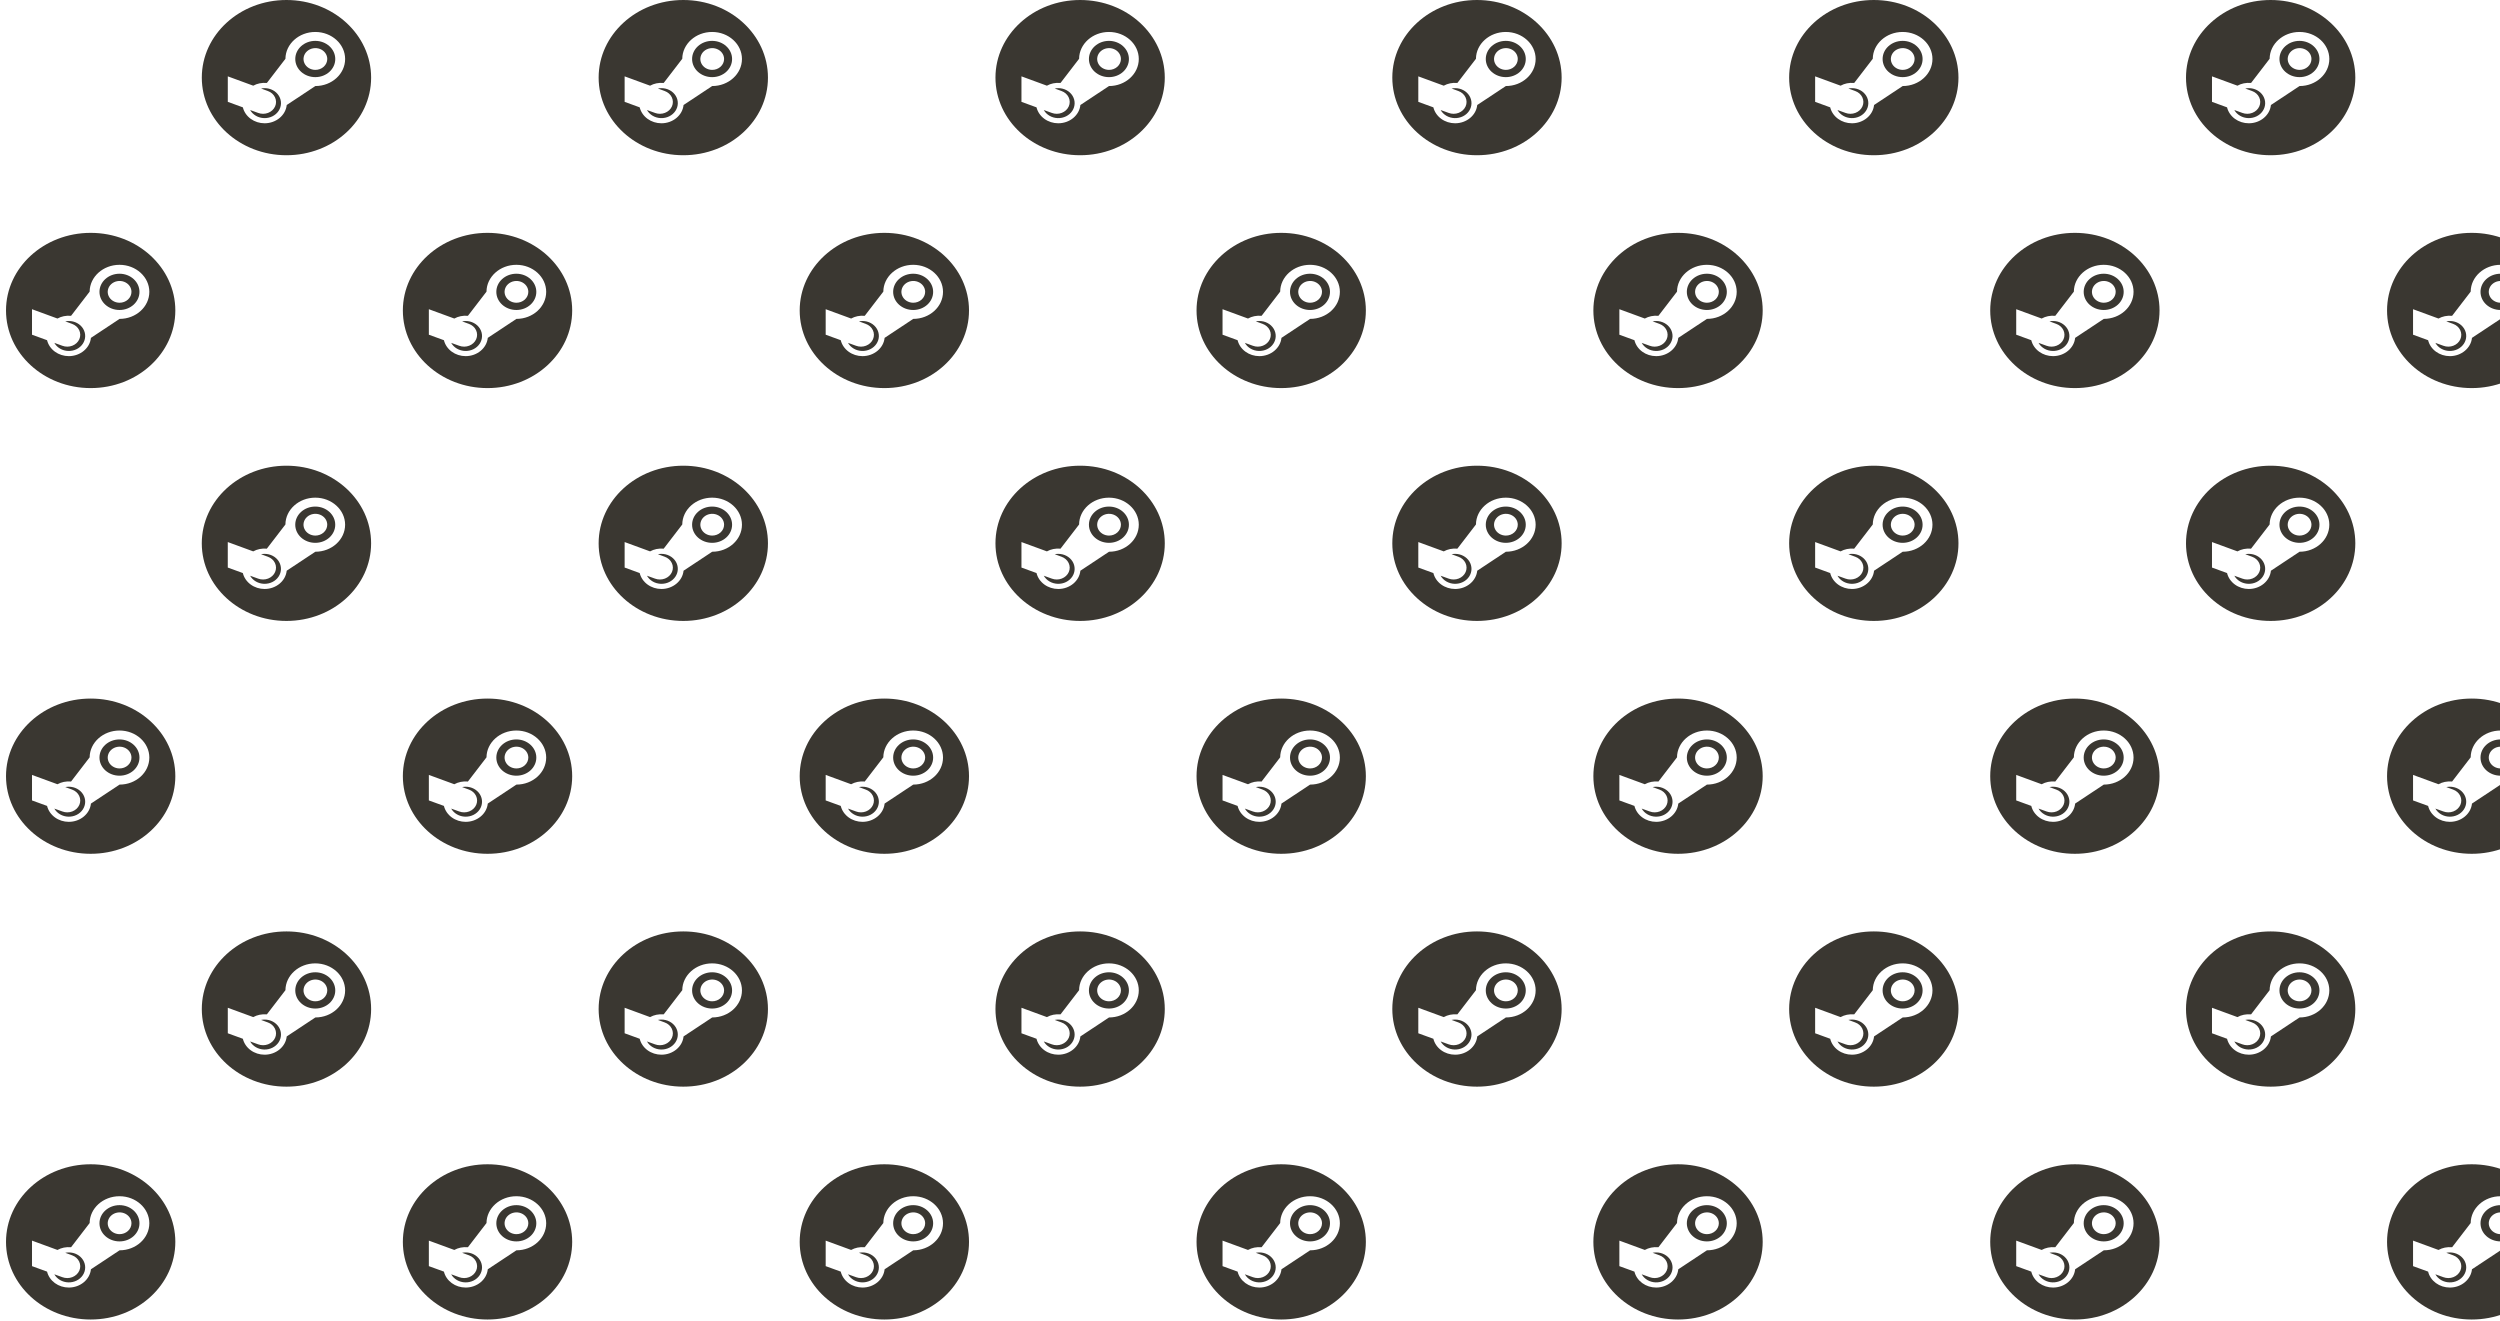 <svg width="403" height="213" viewBox="0 0 403 213" fill="none" xmlns="http://www.w3.org/2000/svg">
<path d="M14.616 187.681C7.079 187.681 0.969 193.283 0.969 200.193C0.969 207.103 7.079 212.705 14.616 212.705C22.153 212.705 28.263 207.103 28.263 200.193C28.263 193.283 22.153 187.681 14.616 187.681ZM19.272 201.551L14.658 204.608C14.49 206.26 12.949 207.553 11.092 207.553C10.277 207.554 9.485 207.3 8.848 206.833C8.211 206.366 7.766 205.715 7.586 204.985L5.159 204.101V199.988L9.261 201.492C9.901 201.142 10.62 200.985 11.457 201.052L14.451 197.156C14.471 194.767 16.622 192.832 19.262 192.832C21.916 192.832 24.068 194.79 24.073 197.187C24.073 199.602 21.916 201.551 19.272 201.551Z" fill="#3A3731"/>
<path d="M11.092 201.892C10.9 201.891 10.708 201.911 10.521 201.95L11.619 202.354C11.874 202.445 12.106 202.581 12.303 202.755C12.5 202.929 12.658 203.137 12.766 203.367C12.875 203.597 12.932 203.845 12.936 204.096C12.939 204.346 12.888 204.595 12.786 204.828C12.682 205.062 12.529 205.275 12.336 205.454C12.142 205.634 11.912 205.777 11.658 205.875C11.404 205.973 11.132 206.024 10.856 206.025C10.581 206.027 10.308 205.978 10.053 205.883C9.624 205.73 9.186 205.564 8.758 205.416C8.973 205.797 9.294 206.118 9.69 206.348C10.085 206.577 10.54 206.705 11.007 206.72C11.475 206.735 11.938 206.635 12.35 206.431C12.761 206.227 13.106 205.927 13.349 205.56C13.592 205.193 13.724 204.774 13.731 204.345C13.739 203.916 13.621 203.494 13.392 203.12C13.162 202.747 12.828 202.436 12.423 202.22C12.019 202.004 11.56 201.891 11.092 201.892Z" fill="#3A3731"/>
<path d="M19.265 194.269C17.478 194.269 16.035 195.58 16.035 197.191C16.035 198.812 17.483 200.114 19.265 200.114C21.033 200.119 22.486 198.812 22.481 197.191C22.481 195.58 21.033 194.269 19.265 194.269ZM19.258 198.947C18.88 198.943 18.512 198.837 18.2 198.642C17.888 198.446 17.646 198.171 17.504 197.85C17.362 197.529 17.327 197.177 17.403 196.837C17.48 196.498 17.663 196.187 17.932 195.943C18.201 195.7 18.542 195.534 18.913 195.468C19.283 195.402 19.667 195.438 20.016 195.571C20.365 195.705 20.663 195.93 20.872 196.218C21.081 196.506 21.193 196.845 21.193 197.191C21.192 197.423 21.142 197.652 21.044 197.866C20.946 198.08 20.803 198.274 20.623 198.437C20.443 198.6 20.23 198.729 19.996 198.817C19.762 198.904 19.511 198.948 19.258 198.947H19.258Z" fill="#3A3731"/>
<path d="M78.588 187.681C71.051 187.681 64.941 193.283 64.941 200.193C64.941 207.103 71.051 212.705 78.588 212.705C86.126 212.705 92.236 207.103 92.236 200.193C92.236 193.283 86.126 187.681 78.588 187.681ZM83.244 201.551L78.63 204.608C78.463 206.26 76.922 207.553 75.065 207.553C74.249 207.554 73.458 207.3 72.821 206.833C72.184 206.366 71.739 205.715 71.559 204.985L69.131 204.101V199.988L73.233 201.492C73.874 201.142 74.593 200.985 75.43 201.052L78.424 197.156C78.443 194.767 80.595 192.832 83.235 192.832C85.889 192.832 88.041 194.79 88.046 197.187C88.046 199.602 85.889 201.551 83.244 201.551Z" fill="#3A3731"/>
<path d="M75.065 201.892C74.872 201.891 74.681 201.911 74.493 201.95L75.591 202.354C75.846 202.445 76.079 202.581 76.276 202.755C76.473 202.929 76.63 203.137 76.739 203.367C76.847 203.597 76.905 203.845 76.908 204.096C76.912 204.346 76.861 204.595 76.758 204.828C76.655 205.062 76.502 205.275 76.308 205.454C76.115 205.634 75.885 205.777 75.631 205.875C75.377 205.973 75.104 206.024 74.829 206.025C74.553 206.027 74.281 205.978 74.025 205.883C73.597 205.73 73.159 205.564 72.731 205.416C72.945 205.797 73.267 206.118 73.662 206.348C74.058 206.577 74.513 206.705 74.98 206.72C75.448 206.735 75.911 206.635 76.322 206.431C76.734 206.227 77.079 205.927 77.322 205.56C77.564 205.193 77.696 204.774 77.704 204.345C77.711 203.916 77.594 203.494 77.364 203.12C77.134 202.747 76.8 202.436 76.396 202.22C75.992 202.004 75.532 201.891 75.065 201.892Z" fill="#3A3731"/>
<path d="M83.238 194.269C81.451 194.269 80.008 195.58 80.008 197.191C80.008 198.812 81.456 200.114 83.238 200.114C85.006 200.119 86.459 198.812 86.454 197.191C86.454 195.58 85.006 194.269 83.238 194.269ZM83.231 198.947C82.853 198.943 82.485 198.837 82.173 198.642C81.861 198.446 81.618 198.171 81.477 197.85C81.335 197.529 81.3 197.177 81.376 196.837C81.452 196.498 81.636 196.187 81.905 195.943C82.173 195.7 82.514 195.534 82.885 195.468C83.256 195.402 83.64 195.438 83.989 195.571C84.337 195.705 84.635 195.93 84.845 196.218C85.054 196.506 85.166 196.845 85.166 197.191C85.165 197.423 85.114 197.652 85.016 197.866C84.918 198.08 84.776 198.274 84.596 198.437C84.416 198.6 84.203 198.729 83.969 198.817C83.734 198.904 83.484 198.948 83.231 198.947H83.231Z" fill="#3A3731"/>
<path d="M142.557 187.681C135.02 187.681 128.91 193.283 128.91 200.193C128.91 207.103 135.02 212.705 142.557 212.705C150.094 212.705 156.204 207.103 156.204 200.193C156.204 193.283 150.094 187.681 142.557 187.681ZM147.213 201.551L142.599 204.608C142.432 206.26 140.89 207.553 139.034 207.553C138.218 207.554 137.427 207.3 136.79 206.833C136.152 206.366 135.707 205.715 135.528 204.985L133.1 204.101V199.988L137.202 201.492C137.842 201.142 138.561 200.985 139.398 201.052L142.392 197.156C142.412 194.767 144.564 192.832 147.203 192.832C149.858 192.832 152.009 194.79 152.014 197.187C152.014 199.602 149.857 201.551 147.213 201.551Z" fill="#3A3731"/>
<path d="M139.033 201.892C138.841 201.891 138.649 201.911 138.462 201.95L139.56 202.354C139.815 202.445 140.048 202.581 140.245 202.755C140.442 202.929 140.599 203.137 140.707 203.367C140.816 203.597 140.874 203.845 140.877 204.096C140.88 204.346 140.83 204.595 140.727 204.828C140.624 205.062 140.471 205.275 140.277 205.454C140.084 205.634 139.853 205.777 139.599 205.875C139.346 205.973 139.073 206.024 138.798 206.025C138.522 206.027 138.249 205.978 137.994 205.883C137.566 205.73 137.128 205.564 136.699 205.416C136.914 205.797 137.236 206.118 137.631 206.348C138.026 206.577 138.481 206.705 138.949 206.72C139.416 206.735 139.88 206.635 140.291 206.431C140.703 206.227 141.048 205.927 141.29 205.56C141.533 205.193 141.665 204.774 141.673 204.345C141.68 203.916 141.563 203.494 141.333 203.12C141.103 202.747 140.769 202.436 140.365 202.22C139.961 202.004 139.501 201.891 139.033 201.892Z" fill="#3A3731"/>
<path d="M147.207 194.269C145.419 194.269 143.977 195.58 143.977 197.191C143.977 198.812 145.424 200.114 147.207 200.114C148.975 200.119 150.428 198.812 150.422 197.191C150.423 195.58 148.975 194.269 147.207 194.269ZM147.2 198.947C146.822 198.943 146.454 198.837 146.141 198.642C145.829 198.446 145.587 198.171 145.445 197.85C145.303 197.529 145.268 197.177 145.345 196.837C145.421 196.498 145.605 196.187 145.873 195.943C146.142 195.7 146.483 195.534 146.854 195.468C147.225 195.402 147.609 195.438 147.957 195.571C148.306 195.705 148.604 195.93 148.813 196.218C149.023 196.506 149.135 196.845 149.135 197.191C149.134 197.423 149.083 197.652 148.985 197.866C148.887 198.08 148.744 198.274 148.565 198.437C148.385 198.6 148.172 198.729 147.937 198.817C147.703 198.904 147.452 198.948 147.2 198.947H147.2Z" fill="#3A3731"/>
<path d="M206.53 187.681C198.993 187.681 192.883 193.283 192.883 200.193C192.883 207.103 198.993 212.705 206.53 212.705C214.067 212.705 220.177 207.103 220.177 200.193C220.177 193.283 214.067 187.681 206.53 187.681ZM211.186 201.551L206.572 204.608C206.404 206.26 204.863 207.553 203.007 207.553C202.191 207.554 201.399 207.3 200.762 206.833C200.125 206.366 199.68 205.715 199.5 204.985L197.073 204.101V199.988L201.175 201.492C201.815 201.142 202.534 200.985 203.371 201.052L206.365 197.156C206.385 194.767 208.537 192.832 211.176 192.832C213.83 192.832 215.982 194.79 215.987 197.187C215.987 199.602 213.83 201.551 211.186 201.551Z" fill="#3A3731"/>
<path d="M203.006 201.892C202.814 201.891 202.622 201.911 202.435 201.95L203.533 202.354C203.788 202.445 204.02 202.581 204.217 202.755C204.414 202.929 204.572 203.137 204.68 203.367C204.789 203.597 204.846 203.845 204.85 204.096C204.853 204.346 204.802 204.595 204.7 204.828C204.596 205.062 204.443 205.275 204.25 205.454C204.056 205.634 203.826 205.777 203.572 205.875C203.318 205.973 203.046 206.024 202.77 206.025C202.495 206.027 202.222 205.978 201.967 205.883C201.539 205.73 201.1 205.564 200.672 205.416C200.887 205.797 201.208 206.118 201.604 206.348C201.999 206.577 202.454 206.705 202.921 206.72C203.389 206.735 203.852 206.635 204.264 206.431C204.675 206.227 205.02 205.927 205.263 205.56C205.506 205.193 205.638 204.774 205.645 204.345C205.653 203.916 205.535 203.494 205.306 203.12C205.076 202.747 204.742 202.436 204.337 202.22C203.933 202.004 203.474 201.891 203.006 201.892Z" fill="#3A3731"/>
<path d="M211.18 194.269C209.392 194.269 207.949 195.58 207.949 197.191C207.949 198.812 209.397 200.114 211.18 200.114C212.947 200.119 214.4 198.812 214.395 197.191C214.395 195.58 212.947 194.269 211.18 194.269ZM211.172 198.947C210.794 198.943 210.426 198.837 210.114 198.642C209.802 198.446 209.56 198.171 209.418 197.85C209.276 197.529 209.241 197.177 209.317 196.837C209.394 196.498 209.577 196.187 209.846 195.943C210.115 195.7 210.456 195.534 210.827 195.468C211.197 195.402 211.581 195.438 211.93 195.571C212.279 195.705 212.577 195.93 212.786 196.218C212.995 196.506 213.107 196.845 213.107 197.191C213.106 197.423 213.056 197.652 212.958 197.866C212.86 198.08 212.717 198.274 212.537 198.437C212.357 198.6 212.144 198.729 211.91 198.817C211.676 198.904 211.425 198.948 211.172 198.947H211.172Z" fill="#3A3731"/>
<path d="M270.499 187.681C262.962 187.681 256.852 193.283 256.852 200.193C256.852 207.103 262.962 212.705 270.499 212.705C278.036 212.705 284.146 207.103 284.146 200.193C284.146 193.283 278.036 187.681 270.499 187.681ZM275.155 201.551L270.54 204.608C270.373 206.26 268.832 207.553 266.975 207.553C266.16 207.554 265.368 207.3 264.731 206.833C264.094 206.366 263.649 205.715 263.469 204.985L261.042 204.101V199.988L265.144 201.492C265.784 201.142 266.503 200.985 267.34 201.052L270.334 197.156C270.353 194.767 272.505 192.832 275.145 192.832C277.799 192.832 279.951 194.79 279.956 197.187C279.956 199.602 277.799 201.551 275.155 201.551Z" fill="#3A3731"/>
<path d="M266.975 201.892C266.783 201.891 266.591 201.911 266.403 201.95L267.502 202.354C267.756 202.445 267.989 202.581 268.186 202.755C268.383 202.929 268.54 203.137 268.649 203.367C268.757 203.597 268.815 203.845 268.818 204.096C268.822 204.346 268.771 204.595 268.669 204.828C268.565 205.062 268.412 205.275 268.219 205.454C268.025 205.634 267.795 205.777 267.541 205.875C267.287 205.973 267.015 206.024 266.739 206.025C266.464 206.027 266.191 205.978 265.936 205.883C265.507 205.73 265.069 205.564 264.641 205.416C264.856 205.797 265.177 206.118 265.573 206.348C265.968 206.577 266.423 206.705 266.89 206.72C267.358 206.735 267.821 206.635 268.233 206.431C268.644 206.227 268.989 205.927 269.232 205.56C269.474 205.193 269.606 204.774 269.614 204.345C269.621 203.916 269.504 203.494 269.274 203.12C269.045 202.747 268.71 202.436 268.306 202.22C267.902 202.004 267.442 201.891 266.975 201.892Z" fill="#3A3731"/>
<path d="M275.148 194.269C273.361 194.269 271.918 195.58 271.918 197.191C271.918 198.812 273.366 200.114 275.148 200.114C276.916 200.119 278.369 198.812 278.364 197.191C278.364 195.58 276.916 194.269 275.148 194.269ZM275.141 198.947C274.763 198.943 274.395 198.837 274.083 198.642C273.771 198.446 273.528 198.171 273.387 197.85C273.245 197.529 273.21 197.177 273.286 196.837C273.362 196.498 273.546 196.187 273.815 195.943C274.083 195.7 274.425 195.534 274.795 195.468C275.166 195.402 275.55 195.438 275.899 195.571C276.247 195.705 276.545 195.93 276.755 196.218C276.964 196.506 277.076 196.845 277.076 197.191C277.075 197.423 277.024 197.652 276.926 197.866C276.829 198.08 276.686 198.274 276.506 198.437C276.326 198.6 276.113 198.729 275.879 198.817C275.645 198.904 275.394 198.948 275.141 198.947H275.141Z" fill="#3A3731"/>
<path d="M334.471 187.681C326.934 187.681 320.824 193.283 320.824 200.193C320.824 207.103 326.934 212.705 334.471 212.705C342.008 212.705 348.118 207.103 348.118 200.193C348.118 193.283 342.008 187.681 334.471 187.681ZM339.127 201.551L334.513 204.608C334.346 206.26 332.805 207.553 330.948 207.553C330.132 207.554 329.341 207.3 328.704 206.833C328.066 206.366 327.621 205.715 327.442 204.985L325.014 204.101V199.988L329.116 201.492C329.756 201.142 330.475 200.985 331.312 201.052L334.306 197.156C334.326 194.767 336.478 192.832 339.117 192.832C341.772 192.832 343.924 194.79 343.928 197.187C343.928 199.602 341.772 201.551 339.127 201.551Z" fill="#3A3731"/>
<path d="M330.947 201.892C330.755 201.891 330.564 201.911 330.376 201.95L331.474 202.354C331.729 202.445 331.962 202.581 332.159 202.755C332.356 202.929 332.513 203.137 332.621 203.367C332.73 203.597 332.788 203.845 332.791 204.096C332.795 204.346 332.744 204.595 332.641 204.828C332.538 205.062 332.385 205.275 332.191 205.454C331.998 205.634 331.767 205.777 331.514 205.875C331.26 205.973 330.987 206.024 330.712 206.025C330.436 206.027 330.163 205.978 329.908 205.883C329.48 205.73 329.042 205.564 328.613 205.416C328.828 205.797 329.15 206.118 329.545 206.348C329.941 206.577 330.395 206.705 330.863 206.72C331.33 206.735 331.794 206.635 332.205 206.431C332.617 206.227 332.962 205.927 333.204 205.56C333.447 205.193 333.579 204.774 333.587 204.345C333.594 203.916 333.477 203.494 333.247 203.12C333.017 202.747 332.683 202.436 332.279 202.22C331.875 202.004 331.415 201.891 330.947 201.892Z" fill="#3A3731"/>
<path d="M339.121 194.269C337.333 194.269 335.891 195.58 335.891 197.191C335.891 198.812 337.338 200.114 339.121 200.114C340.889 200.119 342.342 198.812 342.337 197.191C342.337 195.58 340.889 194.269 339.121 194.269ZM339.114 198.947C338.736 198.943 338.368 198.837 338.055 198.642C337.743 198.446 337.501 198.171 337.359 197.85C337.218 197.529 337.183 197.177 337.259 196.837C337.335 196.498 337.519 196.187 337.787 195.943C338.056 195.7 338.397 195.534 338.768 195.468C339.139 195.402 339.523 195.438 339.871 195.571C340.22 195.705 340.518 195.93 340.727 196.218C340.937 196.506 341.049 196.845 341.049 197.191C341.048 197.423 340.997 197.652 340.899 197.866C340.801 198.08 340.658 198.274 340.479 198.437C340.299 198.6 340.086 198.729 339.851 198.817C339.617 198.904 339.367 198.948 339.114 198.947H339.114Z" fill="#3A3731"/>
<path d="M398.44 187.681C390.903 187.681 384.793 193.283 384.793 200.193C384.793 207.103 390.903 212.705 398.44 212.705C405.977 212.705 412.087 207.103 412.087 200.193C412.087 193.283 405.977 187.681 398.44 187.681ZM403.096 201.551L398.482 204.608C398.314 206.26 396.773 207.553 394.917 207.553C394.101 207.554 393.31 207.3 392.672 206.833C392.035 206.366 391.59 205.715 391.411 204.985L388.983 204.101V199.988L393.085 201.492C393.725 201.142 394.444 200.985 395.281 201.052L398.275 197.156C398.295 194.767 400.447 192.832 403.086 192.832C405.74 192.832 407.892 194.79 407.897 197.187C407.897 199.602 405.74 201.551 403.096 201.551Z" fill="#3A3731"/>
<path d="M394.916 201.892C394.724 201.891 394.532 201.911 394.345 201.95L395.443 202.354C395.698 202.445 395.931 202.581 396.127 202.755C396.324 202.929 396.482 203.137 396.59 203.367C396.699 203.597 396.756 203.845 396.76 204.096C396.763 204.346 396.712 204.595 396.61 204.828C396.506 205.062 396.353 205.275 396.16 205.454C395.966 205.634 395.736 205.777 395.482 205.875C395.228 205.973 394.956 206.024 394.681 206.025C394.405 206.027 394.132 205.978 393.877 205.883C393.449 205.73 393.01 205.564 392.582 205.416C392.797 205.797 393.119 206.118 393.514 206.348C393.909 206.577 394.364 206.705 394.832 206.72C395.299 206.735 395.762 206.635 396.174 206.431C396.585 206.227 396.93 205.927 397.173 205.56C397.416 205.193 397.548 204.774 397.555 204.345C397.563 203.916 397.446 203.494 397.216 203.12C396.986 202.747 396.652 202.436 396.248 202.22C395.843 202.004 395.384 201.891 394.916 201.892Z" fill="#3A3731"/>
<path d="M403.09 194.269C401.302 194.269 399.859 195.58 399.859 197.191C399.859 198.812 401.307 200.114 403.09 200.114C404.858 200.119 406.31 198.812 406.305 197.191C406.305 195.58 404.858 194.269 403.09 194.269ZM403.082 198.947C402.705 198.943 402.336 198.837 402.024 198.642C401.712 198.446 401.47 198.171 401.328 197.85C401.186 197.529 401.151 197.177 401.227 196.837C401.304 196.498 401.488 196.187 401.756 195.943C402.025 195.7 402.366 195.534 402.737 195.468C403.108 195.402 403.492 195.438 403.84 195.571C404.189 195.705 404.487 195.93 404.696 196.218C404.906 196.506 405.017 196.845 405.017 197.191C405.017 197.423 404.966 197.652 404.868 197.866C404.77 198.08 404.627 198.274 404.447 198.437C404.268 198.6 404.054 198.729 403.82 198.817C403.586 198.904 403.335 198.948 403.082 198.947H403.082Z" fill="#3A3731"/>
<path d="M14.616 112.608C7.079 112.608 0.969 118.21 0.969 125.12C0.969 132.031 7.079 137.632 14.616 137.632C22.153 137.632 28.263 132.031 28.263 125.12C28.263 118.21 22.153 112.608 14.616 112.608ZM19.272 126.478L14.658 129.536C14.49 131.188 12.949 132.481 11.092 132.481C10.277 132.481 9.485 132.227 8.848 131.761C8.211 131.294 7.766 130.642 7.586 129.913L5.159 129.029V124.916L9.261 126.42C9.901 126.07 10.62 125.913 11.457 125.98L14.451 122.083C14.471 119.695 16.622 117.76 19.262 117.76C21.916 117.76 24.068 119.717 24.073 122.115C24.073 124.53 21.916 126.478 19.272 126.478Z" fill="#3A3731"/>
<path d="M11.092 126.819C10.9 126.819 10.708 126.838 10.521 126.878L11.619 127.282C11.874 127.373 12.106 127.509 12.303 127.683C12.5 127.857 12.658 128.065 12.766 128.295C12.875 128.525 12.932 128.773 12.936 129.023C12.939 129.274 12.888 129.523 12.786 129.755C12.682 129.989 12.529 130.202 12.336 130.382C12.142 130.562 11.912 130.705 11.658 130.803C11.404 130.901 11.132 130.952 10.856 130.953C10.581 130.955 10.308 130.906 10.053 130.81C9.624 130.658 9.186 130.492 8.758 130.344C8.973 130.725 9.294 131.046 9.69 131.275C10.085 131.505 10.54 131.633 11.007 131.648C11.475 131.662 11.938 131.563 12.35 131.359C12.761 131.155 13.106 130.854 13.349 130.488C13.592 130.121 13.724 129.702 13.731 129.273C13.739 128.844 13.621 128.421 13.392 128.048C13.162 127.674 12.828 127.364 12.423 127.148C12.019 126.932 11.56 126.818 11.092 126.819Z" fill="#3A3731"/>
<path d="M19.265 119.196C17.478 119.196 16.035 120.507 16.035 122.119C16.035 123.74 17.483 125.042 19.265 125.042C21.033 125.046 22.486 123.74 22.481 122.119C22.481 120.507 21.033 119.196 19.265 119.196ZM19.258 123.874C18.88 123.871 18.512 123.764 18.2 123.569C17.888 123.374 17.646 123.099 17.504 122.778C17.362 122.457 17.327 122.104 17.403 121.765C17.48 121.426 17.663 121.115 17.932 120.871C18.201 120.627 18.542 120.462 18.913 120.396C19.283 120.33 19.667 120.366 20.016 120.499C20.365 120.632 20.663 120.857 20.872 121.146C21.081 121.434 21.193 121.773 21.193 122.119C21.192 122.351 21.142 122.58 21.044 122.794C20.946 123.008 20.803 123.202 20.623 123.365C20.443 123.528 20.23 123.657 19.996 123.744C19.762 123.832 19.511 123.876 19.258 123.874H19.258Z" fill="#3A3731"/>
<path d="M78.588 112.608C71.051 112.608 64.941 118.21 64.941 125.12C64.941 132.031 71.051 137.632 78.588 137.632C86.126 137.632 92.236 132.031 92.236 125.12C92.236 118.21 86.126 112.608 78.588 112.608ZM83.244 126.478L78.63 129.536C78.463 131.188 76.922 132.481 75.065 132.481C74.249 132.481 73.458 132.227 72.821 131.761C72.184 131.294 71.739 130.642 71.559 129.913L69.131 129.029V124.916L73.233 126.42C73.874 126.07 74.593 125.913 75.43 125.98L78.424 122.083C78.443 119.695 80.595 117.76 83.235 117.76C85.889 117.76 88.041 119.717 88.046 122.115C88.046 124.53 85.889 126.478 83.244 126.478Z" fill="#3A3731"/>
<path d="M75.065 126.819C74.872 126.819 74.681 126.838 74.493 126.878L75.591 127.282C75.846 127.373 76.079 127.509 76.276 127.683C76.473 127.857 76.63 128.065 76.739 128.295C76.847 128.525 76.905 128.773 76.908 129.023C76.912 129.274 76.861 129.523 76.758 129.755C76.655 129.989 76.502 130.202 76.308 130.382C76.115 130.562 75.885 130.705 75.631 130.803C75.377 130.901 75.104 130.952 74.829 130.953C74.553 130.955 74.281 130.906 74.025 130.81C73.597 130.658 73.159 130.492 72.731 130.344C72.945 130.725 73.267 131.046 73.662 131.275C74.058 131.505 74.513 131.633 74.98 131.648C75.448 131.662 75.911 131.563 76.322 131.359C76.734 131.155 77.079 130.854 77.322 130.488C77.564 130.121 77.696 129.702 77.704 129.273C77.711 128.844 77.594 128.421 77.364 128.048C77.134 127.674 76.8 127.364 76.396 127.148C75.992 126.932 75.532 126.818 75.065 126.819Z" fill="#3A3731"/>
<path d="M83.238 119.196C81.451 119.196 80.008 120.507 80.008 122.119C80.008 123.74 81.456 125.042 83.238 125.042C85.006 125.046 86.459 123.74 86.454 122.119C86.454 120.507 85.006 119.196 83.238 119.196ZM83.231 123.874C82.853 123.871 82.485 123.764 82.173 123.569C81.861 123.374 81.618 123.099 81.477 122.778C81.335 122.457 81.3 122.104 81.376 121.765C81.452 121.426 81.636 121.115 81.905 120.871C82.173 120.627 82.514 120.462 82.885 120.396C83.256 120.33 83.64 120.366 83.989 120.499C84.337 120.632 84.635 120.857 84.845 121.146C85.054 121.434 85.166 121.773 85.166 122.119C85.165 122.351 85.114 122.58 85.016 122.794C84.918 123.008 84.776 123.202 84.596 123.365C84.416 123.528 84.203 123.657 83.969 123.744C83.734 123.832 83.484 123.876 83.231 123.874H83.231Z" fill="#3A3731"/>
<path d="M142.557 112.608C135.02 112.608 128.91 118.21 128.91 125.12C128.91 132.031 135.02 137.632 142.557 137.632C150.094 137.632 156.204 132.031 156.204 125.12C156.204 118.21 150.094 112.608 142.557 112.608ZM147.213 126.478L142.599 129.536C142.432 131.188 140.89 132.481 139.034 132.481C138.218 132.481 137.427 132.227 136.79 131.761C136.152 131.294 135.707 130.642 135.528 129.913L133.1 129.029V124.916L137.202 126.42C137.842 126.07 138.561 125.913 139.398 125.98L142.392 122.083C142.412 119.695 144.564 117.76 147.203 117.76C149.858 117.76 152.009 119.717 152.014 122.115C152.014 124.53 149.857 126.478 147.213 126.478Z" fill="#3A3731"/>
<path d="M139.033 126.819C138.841 126.819 138.649 126.838 138.462 126.878L139.56 127.282C139.815 127.373 140.048 127.509 140.245 127.683C140.442 127.857 140.599 128.065 140.707 128.295C140.816 128.525 140.874 128.773 140.877 129.023C140.88 129.274 140.83 129.523 140.727 129.755C140.624 129.989 140.471 130.202 140.277 130.382C140.084 130.562 139.853 130.705 139.599 130.803C139.346 130.901 139.073 130.952 138.798 130.953C138.522 130.955 138.249 130.906 137.994 130.81C137.566 130.658 137.128 130.492 136.699 130.344C136.914 130.725 137.236 131.046 137.631 131.275C138.026 131.505 138.481 131.633 138.949 131.648C139.416 131.662 139.88 131.563 140.291 131.359C140.703 131.155 141.048 130.854 141.29 130.488C141.533 130.121 141.665 129.702 141.673 129.273C141.68 128.844 141.563 128.421 141.333 128.048C141.103 127.674 140.769 127.364 140.365 127.148C139.961 126.932 139.501 126.818 139.033 126.819Z" fill="#3A3731"/>
<path d="M147.207 119.196C145.419 119.196 143.977 120.507 143.977 122.119C143.977 123.74 145.424 125.042 147.207 125.042C148.975 125.046 150.428 123.74 150.422 122.119C150.423 120.507 148.975 119.196 147.207 119.196ZM147.2 123.874C146.822 123.871 146.454 123.764 146.141 123.569C145.829 123.374 145.587 123.099 145.445 122.778C145.303 122.457 145.268 122.104 145.345 121.765C145.421 121.426 145.605 121.115 145.873 120.871C146.142 120.627 146.483 120.462 146.854 120.396C147.225 120.33 147.609 120.366 147.957 120.499C148.306 120.632 148.604 120.857 148.813 121.146C149.023 121.434 149.135 121.773 149.135 122.119C149.134 122.351 149.083 122.58 148.985 122.794C148.887 123.008 148.744 123.202 148.565 123.365C148.385 123.528 148.172 123.657 147.937 123.744C147.703 123.832 147.452 123.876 147.2 123.874H147.2Z" fill="#3A3731"/>
<path d="M206.53 112.608C198.993 112.608 192.883 118.21 192.883 125.12C192.883 132.031 198.993 137.632 206.53 137.632C214.067 137.632 220.177 132.031 220.177 125.12C220.177 118.21 214.067 112.608 206.53 112.608ZM211.186 126.478L206.572 129.536C206.404 131.188 204.863 132.481 203.007 132.481C202.191 132.481 201.399 132.227 200.762 131.761C200.125 131.294 199.68 130.642 199.5 129.913L197.073 129.029V124.916L201.175 126.42C201.815 126.07 202.534 125.913 203.371 125.98L206.365 122.083C206.385 119.695 208.537 117.76 211.176 117.76C213.83 117.76 215.982 119.717 215.987 122.115C215.987 124.53 213.83 126.478 211.186 126.478Z" fill="#3A3731"/>
<path d="M203.006 126.819C202.814 126.819 202.622 126.838 202.435 126.878L203.533 127.282C203.788 127.373 204.02 127.509 204.217 127.683C204.414 127.857 204.572 128.065 204.68 128.295C204.789 128.525 204.846 128.773 204.85 129.023C204.853 129.274 204.802 129.523 204.7 129.755C204.596 129.989 204.443 130.202 204.25 130.382C204.056 130.562 203.826 130.705 203.572 130.803C203.318 130.901 203.046 130.952 202.77 130.953C202.495 130.955 202.222 130.906 201.967 130.81C201.539 130.658 201.1 130.492 200.672 130.344C200.887 130.725 201.208 131.046 201.604 131.275C201.999 131.505 202.454 131.633 202.921 131.648C203.389 131.662 203.852 131.563 204.264 131.359C204.675 131.155 205.02 130.854 205.263 130.488C205.506 130.121 205.638 129.702 205.645 129.273C205.653 128.844 205.535 128.421 205.306 128.048C205.076 127.674 204.742 127.364 204.337 127.148C203.933 126.932 203.474 126.818 203.006 126.819Z" fill="#3A3731"/>
<path d="M211.18 119.196C209.392 119.196 207.949 120.507 207.949 122.119C207.949 123.74 209.397 125.042 211.18 125.042C212.947 125.046 214.4 123.74 214.395 122.119C214.395 120.507 212.947 119.196 211.18 119.196ZM211.172 123.874C210.794 123.871 210.426 123.764 210.114 123.569C209.802 123.374 209.56 123.099 209.418 122.778C209.276 122.457 209.241 122.104 209.317 121.765C209.394 121.426 209.577 121.115 209.846 120.871C210.115 120.627 210.456 120.462 210.827 120.396C211.197 120.33 211.581 120.366 211.93 120.499C212.279 120.632 212.577 120.857 212.786 121.146C212.995 121.434 213.107 121.773 213.107 122.119C213.106 122.351 213.056 122.58 212.958 122.794C212.86 123.008 212.717 123.202 212.537 123.365C212.357 123.528 212.144 123.657 211.91 123.744C211.676 123.832 211.425 123.876 211.172 123.874H211.172Z" fill="#3A3731"/>
<path d="M270.499 112.608C262.962 112.608 256.852 118.21 256.852 125.12C256.852 132.031 262.962 137.632 270.499 137.632C278.036 137.632 284.146 132.031 284.146 125.12C284.146 118.21 278.036 112.608 270.499 112.608ZM275.155 126.478L270.54 129.536C270.373 131.188 268.832 132.481 266.975 132.481C266.16 132.481 265.368 132.227 264.731 131.761C264.094 131.294 263.649 130.642 263.469 129.913L261.042 129.029V124.916L265.144 126.42C265.784 126.07 266.503 125.913 267.34 125.98L270.334 122.083C270.353 119.695 272.505 117.76 275.145 117.76C277.799 117.76 279.951 119.717 279.956 122.115C279.956 124.53 277.799 126.478 275.155 126.478Z" fill="#3A3731"/>
<path d="M266.975 126.819C266.783 126.819 266.591 126.838 266.403 126.878L267.502 127.282C267.756 127.373 267.989 127.509 268.186 127.683C268.383 127.857 268.54 128.065 268.649 128.295C268.757 128.525 268.815 128.773 268.818 129.023C268.822 129.274 268.771 129.523 268.669 129.755C268.565 129.989 268.412 130.202 268.219 130.382C268.025 130.562 267.795 130.705 267.541 130.803C267.287 130.901 267.015 130.952 266.739 130.953C266.464 130.955 266.191 130.906 265.936 130.81C265.507 130.658 265.069 130.492 264.641 130.344C264.856 130.725 265.177 131.046 265.573 131.275C265.968 131.505 266.423 131.633 266.89 131.648C267.358 131.662 267.821 131.563 268.233 131.359C268.644 131.155 268.989 130.854 269.232 130.488C269.474 130.121 269.606 129.702 269.614 129.273C269.621 128.844 269.504 128.421 269.274 128.048C269.045 127.674 268.71 127.364 268.306 127.148C267.902 126.932 267.442 126.818 266.975 126.819Z" fill="#3A3731"/>
<path d="M275.148 119.196C273.361 119.196 271.918 120.507 271.918 122.119C271.918 123.74 273.366 125.042 275.148 125.042C276.916 125.046 278.369 123.74 278.364 122.119C278.364 120.507 276.916 119.196 275.148 119.196ZM275.141 123.874C274.763 123.871 274.395 123.764 274.083 123.569C273.771 123.374 273.528 123.099 273.387 122.778C273.245 122.457 273.21 122.104 273.286 121.765C273.362 121.426 273.546 121.115 273.815 120.871C274.083 120.627 274.425 120.462 274.795 120.396C275.166 120.33 275.55 120.366 275.899 120.499C276.247 120.632 276.545 120.857 276.755 121.146C276.964 121.434 277.076 121.773 277.076 122.119C277.075 122.351 277.024 122.58 276.926 122.794C276.829 123.008 276.686 123.202 276.506 123.365C276.326 123.528 276.113 123.657 275.879 123.744C275.645 123.832 275.394 123.876 275.141 123.874H275.141Z" fill="#3A3731"/>
<path d="M334.471 112.608C326.934 112.608 320.824 118.21 320.824 125.12C320.824 132.031 326.934 137.632 334.471 137.632C342.008 137.632 348.118 132.031 348.118 125.12C348.118 118.21 342.008 112.608 334.471 112.608ZM339.127 126.478L334.513 129.536C334.346 131.188 332.805 132.481 330.948 132.481C330.132 132.481 329.341 132.227 328.704 131.761C328.066 131.294 327.621 130.642 327.442 129.913L325.014 129.029V124.916L329.116 126.42C329.756 126.07 330.475 125.913 331.312 125.98L334.306 122.083C334.326 119.695 336.478 117.76 339.117 117.76C341.772 117.76 343.924 119.717 343.928 122.115C343.928 124.53 341.772 126.478 339.127 126.478Z" fill="#3A3731"/>
<path d="M330.947 126.819C330.755 126.819 330.564 126.838 330.376 126.878L331.474 127.282C331.729 127.373 331.962 127.509 332.159 127.683C332.356 127.857 332.513 128.065 332.621 128.295C332.73 128.525 332.788 128.773 332.791 129.023C332.795 129.274 332.744 129.523 332.641 129.755C332.538 129.989 332.385 130.202 332.191 130.382C331.998 130.562 331.767 130.705 331.514 130.803C331.26 130.901 330.987 130.952 330.712 130.953C330.436 130.955 330.163 130.906 329.908 130.81C329.48 130.658 329.042 130.492 328.613 130.344C328.828 130.725 329.15 131.046 329.545 131.275C329.941 131.505 330.395 131.633 330.863 131.648C331.33 131.662 331.794 131.563 332.205 131.359C332.617 131.155 332.962 130.854 333.204 130.488C333.447 130.121 333.579 129.702 333.587 129.273C333.594 128.844 333.477 128.421 333.247 128.048C333.017 127.674 332.683 127.364 332.279 127.148C331.875 126.932 331.415 126.818 330.947 126.819Z" fill="#3A3731"/>
<path d="M339.121 119.196C337.333 119.196 335.891 120.507 335.891 122.119C335.891 123.74 337.338 125.042 339.121 125.042C340.889 125.046 342.342 123.74 342.337 122.119C342.337 120.507 340.889 119.196 339.121 119.196ZM339.114 123.874C338.736 123.871 338.368 123.764 338.055 123.569C337.743 123.374 337.501 123.099 337.359 122.778C337.218 122.457 337.183 122.104 337.259 121.765C337.335 121.426 337.519 121.115 337.787 120.871C338.056 120.627 338.397 120.462 338.768 120.396C339.139 120.33 339.523 120.366 339.871 120.499C340.22 120.632 340.518 120.857 340.727 121.146C340.937 121.434 341.049 121.773 341.049 122.119C341.048 122.351 340.997 122.58 340.899 122.794C340.801 123.008 340.658 123.202 340.479 123.365C340.299 123.528 340.086 123.657 339.851 123.744C339.617 123.832 339.367 123.876 339.114 123.874H339.114Z" fill="#3A3731"/>
<path d="M398.44 112.608C390.903 112.608 384.793 118.21 384.793 125.12C384.793 132.031 390.903 137.632 398.44 137.632C405.977 137.632 412.087 132.031 412.087 125.12C412.087 118.21 405.977 112.608 398.44 112.608ZM403.096 126.478L398.482 129.536C398.314 131.188 396.773 132.481 394.917 132.481C394.101 132.481 393.31 132.227 392.672 131.761C392.035 131.294 391.59 130.642 391.411 129.913L388.983 129.029V124.916L393.085 126.42C393.725 126.07 394.444 125.913 395.281 125.98L398.275 122.083C398.295 119.695 400.447 117.76 403.086 117.76C405.74 117.76 407.892 119.717 407.897 122.115C407.897 124.53 405.74 126.478 403.096 126.478Z" fill="#3A3731"/>
<path d="M394.916 126.819C394.724 126.819 394.532 126.838 394.345 126.878L395.443 127.282C395.698 127.373 395.931 127.509 396.127 127.683C396.324 127.857 396.482 128.065 396.59 128.295C396.699 128.525 396.756 128.773 396.76 129.023C396.763 129.274 396.712 129.523 396.61 129.755C396.506 129.989 396.353 130.202 396.16 130.382C395.966 130.562 395.736 130.705 395.482 130.803C395.228 130.901 394.956 130.952 394.681 130.953C394.405 130.955 394.132 130.906 393.877 130.81C393.449 130.658 393.01 130.492 392.582 130.344C392.797 130.725 393.119 131.046 393.514 131.275C393.909 131.505 394.364 131.633 394.832 131.648C395.299 131.662 395.762 131.563 396.174 131.359C396.585 131.155 396.93 130.854 397.173 130.488C397.416 130.121 397.548 129.702 397.555 129.273C397.563 128.844 397.446 128.421 397.216 128.048C396.986 127.674 396.652 127.364 396.248 127.148C395.843 126.932 395.384 126.818 394.916 126.819Z" fill="#3A3731"/>
<path d="M403.09 119.196C401.302 119.196 399.859 120.507 399.859 122.119C399.859 123.74 401.307 125.042 403.09 125.042C404.858 125.046 406.31 123.74 406.305 122.119C406.305 120.507 404.858 119.196 403.09 119.196ZM403.082 123.874C402.705 123.871 402.336 123.764 402.024 123.569C401.712 123.374 401.47 123.099 401.328 122.778C401.186 122.457 401.151 122.104 401.227 121.765C401.304 121.426 401.488 121.115 401.756 120.871C402.025 120.627 402.366 120.462 402.737 120.396C403.108 120.33 403.492 120.366 403.84 120.499C404.189 120.632 404.487 120.857 404.696 121.146C404.906 121.434 405.017 121.773 405.017 122.119C405.017 122.351 404.966 122.58 404.868 122.794C404.77 123.008 404.627 123.202 404.447 123.365C404.268 123.528 404.054 123.657 403.82 123.744C403.586 123.832 403.335 123.876 403.082 123.874H403.082Z" fill="#3A3731"/>
<path d="M14.616 37.536C7.079 37.536 0.969 43.138 0.969 50.048C0.969 56.958 7.079 62.56 14.616 62.56C22.153 62.56 28.263 56.958 28.263 50.048C28.263 43.138 22.153 37.536 14.616 37.536ZM19.272 51.406L14.658 54.464C14.49 56.116 12.949 57.409 11.092 57.409C10.277 57.409 9.485 57.155 8.848 56.688C8.211 56.222 7.766 55.57 7.586 54.841L5.159 53.956V49.844L9.261 51.348C9.901 50.998 10.62 50.84 11.457 50.908L14.451 47.011C14.471 44.623 16.622 42.688 19.262 42.688C21.916 42.688 24.068 44.645 24.073 47.042C24.073 49.458 21.916 51.406 19.272 51.406Z" fill="#3A3731"/>
<path d="M11.092 51.747C10.9 51.746 10.708 51.766 10.521 51.805L11.619 52.209C11.874 52.3 12.106 52.437 12.303 52.611C12.5 52.785 12.658 52.993 12.766 53.223C12.875 53.453 12.932 53.7 12.936 53.951C12.939 54.202 12.888 54.451 12.786 54.683C12.682 54.917 12.529 55.13 12.336 55.31C12.142 55.489 11.912 55.633 11.658 55.73C11.404 55.828 11.132 55.88 10.856 55.881C10.581 55.882 10.308 55.834 10.053 55.738C9.624 55.586 9.186 55.419 8.758 55.271C8.973 55.652 9.294 55.974 9.69 56.203C10.085 56.432 10.54 56.561 11.007 56.575C11.475 56.59 11.938 56.49 12.35 56.287C12.761 56.083 13.106 55.782 13.349 55.415C13.592 55.049 13.724 54.63 13.731 54.201C13.739 53.772 13.621 53.349 13.392 52.975C13.162 52.602 12.828 52.291 12.423 52.075C12.019 51.859 11.56 51.746 11.092 51.747Z" fill="#3A3731"/>
<path d="M19.265 44.124C17.478 44.124 16.035 45.435 16.035 47.047C16.035 48.667 17.483 49.97 19.265 49.97C21.033 49.974 22.486 48.668 22.481 47.047C22.481 45.435 21.033 44.124 19.265 44.124ZM19.258 48.802C18.88 48.798 18.512 48.692 18.2 48.497C17.888 48.302 17.646 48.026 17.504 47.705C17.362 47.384 17.327 47.032 17.403 46.693C17.48 46.353 17.663 46.042 17.932 45.799C18.201 45.555 18.542 45.39 18.913 45.324C19.283 45.258 19.667 45.293 20.016 45.427C20.365 45.56 20.663 45.785 20.872 46.073C21.081 46.362 21.193 46.7 21.193 47.047C21.192 47.279 21.142 47.508 21.044 47.722C20.946 47.936 20.803 48.13 20.623 48.293C20.443 48.456 20.23 48.585 19.996 48.672C19.762 48.76 19.511 48.804 19.258 48.802H19.258Z" fill="#3A3731"/>
<path d="M78.588 37.536C71.051 37.536 64.941 43.138 64.941 50.048C64.941 56.958 71.051 62.56 78.588 62.56C86.126 62.56 92.236 56.958 92.236 50.048C92.236 43.138 86.126 37.536 78.588 37.536ZM83.244 51.406L78.63 54.464C78.463 56.116 76.922 57.409 75.065 57.409C74.249 57.409 73.458 57.155 72.821 56.688C72.184 56.222 71.739 55.57 71.559 54.841L69.131 53.956V49.844L73.233 51.348C73.874 50.998 74.593 50.84 75.43 50.908L78.424 47.011C78.443 44.623 80.595 42.688 83.235 42.688C85.889 42.688 88.041 44.645 88.046 47.042C88.046 49.458 85.889 51.406 83.244 51.406Z" fill="#3A3731"/>
<path d="M75.065 51.747C74.872 51.746 74.681 51.766 74.493 51.805L75.591 52.209C75.846 52.3 76.079 52.437 76.276 52.611C76.473 52.785 76.63 52.993 76.739 53.223C76.847 53.453 76.905 53.7 76.908 53.951C76.912 54.202 76.861 54.451 76.758 54.683C76.655 54.917 76.502 55.13 76.308 55.31C76.115 55.489 75.885 55.633 75.631 55.73C75.377 55.828 75.104 55.88 74.829 55.881C74.553 55.882 74.281 55.834 74.025 55.738C73.597 55.586 73.159 55.419 72.731 55.271C72.945 55.652 73.267 55.974 73.662 56.203C74.058 56.432 74.513 56.561 74.98 56.575C75.448 56.59 75.911 56.49 76.322 56.287C76.734 56.083 77.079 55.782 77.322 55.415C77.564 55.049 77.696 54.63 77.704 54.201C77.711 53.772 77.594 53.349 77.364 52.975C77.134 52.602 76.8 52.291 76.396 52.075C75.992 51.859 75.532 51.746 75.065 51.747Z" fill="#3A3731"/>
<path d="M83.238 44.124C81.451 44.124 80.008 45.435 80.008 47.047C80.008 48.667 81.456 49.97 83.238 49.97C85.006 49.974 86.459 48.668 86.454 47.047C86.454 45.435 85.006 44.124 83.238 44.124ZM83.231 48.802C82.853 48.798 82.485 48.692 82.173 48.497C81.861 48.302 81.618 48.026 81.477 47.705C81.335 47.384 81.3 47.032 81.376 46.693C81.452 46.353 81.636 46.042 81.905 45.799C82.173 45.555 82.514 45.39 82.885 45.324C83.256 45.258 83.64 45.293 83.989 45.427C84.337 45.56 84.635 45.785 84.845 46.073C85.054 46.362 85.166 46.7 85.166 47.047C85.165 47.279 85.114 47.508 85.016 47.722C84.918 47.936 84.776 48.13 84.596 48.293C84.416 48.456 84.203 48.585 83.969 48.672C83.734 48.76 83.484 48.804 83.231 48.802H83.231Z" fill="#3A3731"/>
<path d="M142.557 37.536C135.02 37.536 128.91 43.138 128.91 50.048C128.91 56.958 135.02 62.56 142.557 62.56C150.094 62.56 156.204 56.958 156.204 50.048C156.204 43.138 150.094 37.536 142.557 37.536ZM147.213 51.406L142.599 54.464C142.432 56.116 140.89 57.409 139.034 57.409C138.218 57.409 137.427 57.155 136.79 56.688C136.152 56.222 135.707 55.57 135.528 54.841L133.1 53.956V49.844L137.202 51.348C137.842 50.998 138.561 50.84 139.398 50.908L142.392 47.011C142.412 44.623 144.564 42.688 147.203 42.688C149.858 42.688 152.009 44.645 152.014 47.042C152.014 49.458 149.857 51.406 147.213 51.406Z" fill="#3A3731"/>
<path d="M139.033 51.747C138.841 51.746 138.649 51.766 138.462 51.805L139.56 52.209C139.815 52.3 140.048 52.437 140.245 52.611C140.442 52.785 140.599 52.993 140.707 53.223C140.816 53.453 140.874 53.7 140.877 53.951C140.88 54.202 140.83 54.451 140.727 54.683C140.624 54.917 140.471 55.13 140.277 55.31C140.084 55.489 139.853 55.633 139.599 55.73C139.346 55.828 139.073 55.88 138.798 55.881C138.522 55.882 138.249 55.834 137.994 55.738C137.566 55.586 137.128 55.419 136.699 55.271C136.914 55.652 137.236 55.974 137.631 56.203C138.026 56.432 138.481 56.561 138.949 56.575C139.416 56.59 139.88 56.49 140.291 56.287C140.703 56.083 141.048 55.782 141.29 55.415C141.533 55.049 141.665 54.63 141.673 54.201C141.68 53.772 141.563 53.349 141.333 52.975C141.103 52.602 140.769 52.291 140.365 52.075C139.961 51.859 139.501 51.746 139.033 51.747Z" fill="#3A3731"/>
<path d="M147.207 44.124C145.419 44.124 143.977 45.435 143.977 47.047C143.977 48.667 145.424 49.97 147.207 49.97C148.975 49.974 150.428 48.668 150.422 47.047C150.423 45.435 148.975 44.124 147.207 44.124ZM147.2 48.802C146.822 48.798 146.454 48.692 146.141 48.497C145.829 48.302 145.587 48.026 145.445 47.705C145.303 47.384 145.268 47.032 145.345 46.693C145.421 46.353 145.605 46.042 145.873 45.799C146.142 45.555 146.483 45.39 146.854 45.324C147.225 45.258 147.609 45.293 147.957 45.427C148.306 45.56 148.604 45.785 148.813 46.073C149.023 46.362 149.135 46.7 149.135 47.047C149.134 47.279 149.083 47.508 148.985 47.722C148.887 47.936 148.744 48.13 148.565 48.293C148.385 48.456 148.172 48.585 147.937 48.672C147.703 48.76 147.452 48.804 147.2 48.802H147.2Z" fill="#3A3731"/>
<path d="M206.53 37.536C198.993 37.536 192.883 43.138 192.883 50.048C192.883 56.958 198.993 62.56 206.53 62.56C214.067 62.56 220.177 56.958 220.177 50.048C220.177 43.138 214.067 37.536 206.53 37.536ZM211.186 51.406L206.572 54.464C206.404 56.116 204.863 57.409 203.007 57.409C202.191 57.409 201.399 57.155 200.762 56.688C200.125 56.222 199.68 55.57 199.5 54.841L197.073 53.956V49.844L201.175 51.348C201.815 50.998 202.534 50.84 203.371 50.908L206.365 47.011C206.385 44.623 208.537 42.688 211.176 42.688C213.83 42.688 215.982 44.645 215.987 47.042C215.987 49.458 213.83 51.406 211.186 51.406Z" fill="#3A3731"/>
<path d="M203.006 51.747C202.814 51.746 202.622 51.766 202.435 51.805L203.533 52.209C203.788 52.3 204.02 52.437 204.217 52.611C204.414 52.785 204.572 52.993 204.68 53.223C204.789 53.453 204.846 53.7 204.85 53.951C204.853 54.202 204.802 54.451 204.7 54.683C204.596 54.917 204.443 55.13 204.25 55.31C204.056 55.489 203.826 55.633 203.572 55.73C203.318 55.828 203.046 55.88 202.77 55.881C202.495 55.882 202.222 55.834 201.967 55.738C201.539 55.586 201.1 55.419 200.672 55.271C200.887 55.652 201.208 55.974 201.604 56.203C201.999 56.432 202.454 56.561 202.921 56.575C203.389 56.59 203.852 56.49 204.264 56.287C204.675 56.083 205.02 55.782 205.263 55.415C205.506 55.049 205.638 54.63 205.645 54.201C205.653 53.772 205.535 53.349 205.306 52.975C205.076 52.602 204.742 52.291 204.337 52.075C203.933 51.859 203.474 51.746 203.006 51.747Z" fill="#3A3731"/>
<path d="M211.18 44.124C209.392 44.124 207.949 45.435 207.949 47.047C207.949 48.667 209.397 49.97 211.18 49.97C212.947 49.974 214.4 48.668 214.395 47.047C214.395 45.435 212.947 44.124 211.18 44.124ZM211.172 48.802C210.794 48.798 210.426 48.692 210.114 48.497C209.802 48.302 209.56 48.026 209.418 47.705C209.276 47.384 209.241 47.032 209.317 46.693C209.394 46.353 209.577 46.042 209.846 45.799C210.115 45.555 210.456 45.39 210.827 45.324C211.197 45.258 211.581 45.293 211.93 45.427C212.279 45.56 212.577 45.785 212.786 46.073C212.995 46.362 213.107 46.7 213.107 47.047C213.106 47.279 213.056 47.508 212.958 47.722C212.86 47.936 212.717 48.13 212.537 48.293C212.357 48.456 212.144 48.585 211.91 48.672C211.676 48.76 211.425 48.804 211.172 48.802H211.172Z" fill="#3A3731"/>
<path d="M270.499 37.536C262.962 37.536 256.852 43.138 256.852 50.048C256.852 56.958 262.962 62.56 270.499 62.56C278.036 62.56 284.146 56.958 284.146 50.048C284.146 43.138 278.036 37.536 270.499 37.536ZM275.155 51.406L270.54 54.464C270.373 56.116 268.832 57.409 266.975 57.409C266.16 57.409 265.368 57.155 264.731 56.688C264.094 56.222 263.649 55.57 263.469 54.841L261.042 53.956V49.844L265.144 51.348C265.784 50.998 266.503 50.84 267.34 50.908L270.334 47.011C270.353 44.623 272.505 42.688 275.145 42.688C277.799 42.688 279.951 44.645 279.956 47.042C279.956 49.458 277.799 51.406 275.155 51.406Z" fill="#3A3731"/>
<path d="M266.975 51.747C266.783 51.746 266.591 51.766 266.403 51.805L267.502 52.209C267.756 52.3 267.989 52.437 268.186 52.611C268.383 52.785 268.54 52.993 268.649 53.223C268.757 53.453 268.815 53.7 268.818 53.951C268.822 54.202 268.771 54.451 268.669 54.683C268.565 54.917 268.412 55.13 268.219 55.31C268.025 55.489 267.795 55.633 267.541 55.73C267.287 55.828 267.015 55.88 266.739 55.881C266.464 55.882 266.191 55.834 265.936 55.738C265.507 55.586 265.069 55.419 264.641 55.271C264.856 55.652 265.177 55.974 265.573 56.203C265.968 56.432 266.423 56.561 266.89 56.575C267.358 56.59 267.821 56.49 268.233 56.287C268.644 56.083 268.989 55.782 269.232 55.415C269.474 55.049 269.606 54.63 269.614 54.201C269.621 53.772 269.504 53.349 269.274 52.975C269.045 52.602 268.71 52.291 268.306 52.075C267.902 51.859 267.442 51.746 266.975 51.747Z" fill="#3A3731"/>
<path d="M275.148 44.124C273.361 44.124 271.918 45.435 271.918 47.047C271.918 48.667 273.366 49.97 275.148 49.97C276.916 49.974 278.369 48.668 278.364 47.047C278.364 45.435 276.916 44.124 275.148 44.124ZM275.141 48.802C274.763 48.798 274.395 48.692 274.083 48.497C273.771 48.302 273.528 48.026 273.387 47.705C273.245 47.384 273.21 47.032 273.286 46.693C273.362 46.353 273.546 46.042 273.815 45.799C274.083 45.555 274.425 45.39 274.795 45.324C275.166 45.258 275.55 45.293 275.899 45.427C276.247 45.56 276.545 45.785 276.755 46.073C276.964 46.362 277.076 46.7 277.076 47.047C277.075 47.279 277.024 47.508 276.926 47.722C276.829 47.936 276.686 48.13 276.506 48.293C276.326 48.456 276.113 48.585 275.879 48.672C275.645 48.76 275.394 48.804 275.141 48.802H275.141Z" fill="#3A3731"/>
<path d="M334.471 37.536C326.934 37.536 320.824 43.138 320.824 50.048C320.824 56.958 326.934 62.56 334.471 62.56C342.008 62.56 348.118 56.958 348.118 50.048C348.118 43.138 342.008 37.536 334.471 37.536ZM339.127 51.406L334.513 54.464C334.346 56.116 332.805 57.409 330.948 57.409C330.132 57.409 329.341 57.155 328.704 56.688C328.066 56.222 327.621 55.57 327.442 54.841L325.014 53.956V49.844L329.116 51.348C329.756 50.998 330.475 50.84 331.312 50.908L334.306 47.011C334.326 44.623 336.478 42.688 339.117 42.688C341.772 42.688 343.924 44.645 343.928 47.042C343.928 49.458 341.772 51.406 339.127 51.406Z" fill="#3A3731"/>
<path d="M330.947 51.747C330.755 51.746 330.564 51.766 330.376 51.805L331.474 52.209C331.729 52.3 331.962 52.437 332.159 52.611C332.356 52.785 332.513 52.993 332.621 53.223C332.73 53.453 332.788 53.7 332.791 53.951C332.795 54.202 332.744 54.451 332.641 54.683C332.538 54.917 332.385 55.13 332.191 55.31C331.998 55.489 331.767 55.633 331.514 55.73C331.26 55.828 330.987 55.88 330.712 55.881C330.436 55.882 330.163 55.834 329.908 55.738C329.48 55.586 329.042 55.419 328.613 55.271C328.828 55.652 329.15 55.974 329.545 56.203C329.941 56.432 330.395 56.561 330.863 56.575C331.33 56.59 331.794 56.49 332.205 56.287C332.617 56.083 332.962 55.782 333.204 55.415C333.447 55.049 333.579 54.63 333.587 54.201C333.594 53.772 333.477 53.349 333.247 52.975C333.017 52.602 332.683 52.291 332.279 52.075C331.875 51.859 331.415 51.746 330.947 51.747Z" fill="#3A3731"/>
<path d="M339.121 44.124C337.333 44.124 335.891 45.435 335.891 47.047C335.891 48.667 337.338 49.97 339.121 49.97C340.889 49.974 342.342 48.668 342.337 47.047C342.337 45.435 340.889 44.124 339.121 44.124ZM339.114 48.802C338.736 48.798 338.368 48.692 338.055 48.497C337.743 48.302 337.501 48.026 337.359 47.705C337.218 47.384 337.183 47.032 337.259 46.693C337.335 46.353 337.519 46.042 337.787 45.799C338.056 45.555 338.397 45.39 338.768 45.324C339.139 45.258 339.523 45.293 339.871 45.427C340.22 45.56 340.518 45.785 340.727 46.073C340.937 46.362 341.049 46.7 341.049 47.047C341.048 47.279 340.997 47.508 340.899 47.722C340.801 47.936 340.658 48.13 340.479 48.293C340.299 48.456 340.086 48.585 339.851 48.672C339.617 48.76 339.367 48.804 339.114 48.802H339.114Z" fill="#3A3731"/>
<path d="M398.44 37.536C390.903 37.536 384.793 43.138 384.793 50.048C384.793 56.958 390.903 62.56 398.44 62.56C405.977 62.56 412.087 56.958 412.087 50.048C412.087 43.138 405.977 37.536 398.44 37.536ZM403.096 51.406L398.482 54.464C398.314 56.116 396.773 57.409 394.917 57.409C394.101 57.409 393.31 57.155 392.672 56.688C392.035 56.222 391.59 55.57 391.411 54.841L388.983 53.956V49.844L393.085 51.348C393.725 50.998 394.444 50.84 395.281 50.908L398.275 47.011C398.295 44.623 400.447 42.688 403.086 42.688C405.74 42.688 407.892 44.645 407.897 47.042C407.897 49.458 405.74 51.406 403.096 51.406Z" fill="#3A3731"/>
<path d="M394.916 51.747C394.724 51.746 394.532 51.766 394.345 51.805L395.443 52.209C395.698 52.3 395.931 52.437 396.127 52.611C396.324 52.785 396.482 52.993 396.59 53.223C396.699 53.453 396.756 53.7 396.76 53.951C396.763 54.202 396.712 54.451 396.61 54.683C396.506 54.917 396.353 55.13 396.16 55.31C395.966 55.489 395.736 55.633 395.482 55.73C395.228 55.828 394.956 55.88 394.681 55.881C394.405 55.882 394.132 55.834 393.877 55.738C393.449 55.586 393.01 55.419 392.582 55.271C392.797 55.652 393.119 55.974 393.514 56.203C393.909 56.432 394.364 56.561 394.832 56.575C395.299 56.59 395.762 56.49 396.174 56.287C396.585 56.083 396.93 55.782 397.173 55.415C397.416 55.049 397.548 54.63 397.555 54.201C397.563 53.772 397.446 53.349 397.216 52.975C396.986 52.602 396.652 52.291 396.248 52.075C395.843 51.859 395.384 51.746 394.916 51.747Z" fill="#3A3731"/>
<path d="M403.09 44.124C401.302 44.124 399.859 45.435 399.859 47.047C399.859 48.667 401.307 49.97 403.09 49.97C404.858 49.974 406.31 48.668 406.305 47.047C406.305 45.435 404.858 44.124 403.09 44.124ZM403.082 48.802C402.705 48.798 402.336 48.692 402.024 48.497C401.712 48.302 401.47 48.026 401.328 47.705C401.186 47.384 401.151 47.032 401.227 46.693C401.304 46.353 401.488 46.042 401.756 45.799C402.025 45.555 402.366 45.39 402.737 45.324C403.108 45.258 403.492 45.293 403.84 45.427C404.189 45.56 404.487 45.785 404.696 46.073C404.906 46.362 405.017 46.7 405.017 47.047C405.017 47.279 404.966 47.508 404.868 47.722C404.77 47.936 404.627 48.13 404.447 48.293C404.268 48.456 404.054 48.585 403.82 48.672C403.586 48.76 403.335 48.804 403.082 48.802H403.082Z" fill="#3A3731"/>
<path d="M46.178 150.145C38.641 150.145 32.531 155.746 32.531 162.657C32.531 169.567 38.641 175.169 46.178 175.169C53.715 175.169 59.825 169.567 59.825 162.657C59.825 155.746 53.715 150.145 46.178 150.145ZM50.834 164.015L46.22 167.072C46.053 168.724 44.512 170.017 42.655 170.017C41.839 170.018 41.048 169.764 40.411 169.297C39.773 168.83 39.328 168.178 39.149 167.449L36.721 166.565V162.452L40.823 163.956C41.463 163.606 42.182 163.449 43.02 163.516L46.013 159.619C46.033 157.231 48.185 155.296 50.824 155.296C53.479 155.296 55.63 157.253 55.635 159.651C55.635 162.066 53.479 164.015 50.834 164.015Z" fill="#3A3731"/>
<path d="M42.654 164.355C42.462 164.355 42.27 164.374 42.083 164.414L43.181 164.818C43.436 164.909 43.669 165.045 43.866 165.219C44.063 165.393 44.22 165.601 44.328 165.831C44.437 166.061 44.495 166.309 44.498 166.56C44.502 166.81 44.451 167.059 44.348 167.292C44.245 167.526 44.092 167.739 43.898 167.918C43.705 168.098 43.474 168.241 43.221 168.339C42.967 168.437 42.694 168.488 42.419 168.489C42.143 168.491 41.87 168.442 41.615 168.347C41.187 168.194 40.749 168.028 40.32 167.88C40.535 168.261 40.857 168.582 41.252 168.811C41.648 169.041 42.102 169.169 42.57 169.184C43.037 169.199 43.501 169.099 43.912 168.895C44.324 168.691 44.669 168.39 44.911 168.024C45.154 167.657 45.286 167.238 45.294 166.809C45.301 166.38 45.184 165.957 44.954 165.584C44.724 165.21 44.39 164.9 43.986 164.684C43.582 164.468 43.122 164.355 42.654 164.355Z" fill="#3A3731"/>
<path d="M50.828 156.732C49.041 156.732 47.598 158.043 47.598 159.655C47.598 161.276 49.045 162.578 50.828 162.578C52.596 162.583 54.049 161.276 54.044 159.655C54.044 158.043 52.596 156.732 50.828 156.732ZM50.821 161.41C50.443 161.407 50.075 161.301 49.763 161.105C49.45 160.91 49.208 160.635 49.066 160.314C48.925 159.993 48.89 159.64 48.966 159.301C49.042 158.962 49.226 158.651 49.495 158.407C49.763 158.164 50.104 157.998 50.475 157.932C50.846 157.866 51.23 157.902 51.578 158.035C51.927 158.169 52.225 158.394 52.434 158.682C52.644 158.97 52.756 159.309 52.756 159.655C52.755 159.887 52.704 160.116 52.606 160.33C52.508 160.544 52.365 160.738 52.186 160.901C52.006 161.064 51.793 161.193 51.559 161.28C51.324 161.368 51.074 161.412 50.821 161.41H50.821Z" fill="#3A3731"/>
<path d="M110.147 150.145C102.61 150.145 96.5 155.746 96.5 162.657C96.5 169.567 102.61 175.169 110.147 175.169C117.684 175.169 123.794 169.567 123.794 162.657C123.794 155.746 117.684 150.145 110.147 150.145ZM114.803 164.015L110.189 167.072C110.022 168.724 108.48 170.017 106.624 170.017C105.808 170.018 105.017 169.764 104.379 169.297C103.742 168.83 103.297 168.178 103.118 167.449L100.69 166.565V162.452L104.792 163.956C105.432 163.606 106.151 163.449 106.988 163.516L109.982 159.619C110.002 157.231 112.154 155.296 114.793 155.296C117.447 155.296 119.599 157.253 119.604 159.651C119.604 162.066 117.447 164.015 114.803 164.015Z" fill="#3A3731"/>
<path d="M106.623 164.355C106.431 164.355 106.239 164.374 106.052 164.414L107.15 164.818C107.405 164.909 107.638 165.045 107.834 165.219C108.031 165.393 108.189 165.601 108.297 165.831C108.406 166.061 108.463 166.309 108.467 166.56C108.47 166.81 108.419 167.059 108.317 167.292C108.213 167.526 108.061 167.739 107.867 167.918C107.673 168.098 107.443 168.241 107.189 168.339C106.935 168.437 106.663 168.488 106.388 168.489C106.112 168.491 105.839 168.442 105.584 168.347C105.156 168.194 104.717 168.028 104.289 167.88C104.504 168.261 104.826 168.582 105.221 168.811C105.616 169.041 106.071 169.169 106.539 169.184C107.006 169.199 107.469 169.099 107.881 168.895C108.292 168.691 108.637 168.39 108.88 168.024C109.123 167.657 109.255 167.238 109.262 166.809C109.27 166.38 109.153 165.957 108.923 165.584C108.693 165.21 108.359 164.9 107.955 164.684C107.551 164.468 107.091 164.355 106.623 164.355Z" fill="#3A3731"/>
<path d="M114.797 156.732C113.009 156.732 111.566 158.043 111.566 159.655C111.566 161.276 113.014 162.578 114.797 162.578C116.565 162.583 118.017 161.276 118.012 159.655C118.012 158.043 116.565 156.732 114.797 156.732ZM114.789 161.41C114.412 161.407 114.043 161.301 113.731 161.105C113.419 160.91 113.177 160.635 113.035 160.314C112.893 159.993 112.858 159.64 112.935 159.301C113.011 158.962 113.195 158.651 113.463 158.407C113.732 158.164 114.073 157.998 114.444 157.932C114.815 157.866 115.199 157.902 115.547 158.035C115.896 158.169 116.194 158.394 116.403 158.682C116.613 158.97 116.724 159.309 116.724 159.655C116.724 159.887 116.673 160.116 116.575 160.33C116.477 160.544 116.334 160.738 116.154 160.901C115.975 161.064 115.762 161.193 115.527 161.28C115.293 161.368 115.042 161.412 114.789 161.41H114.789Z" fill="#3A3731"/>
<path d="M174.116 150.145C166.579 150.145 160.469 155.746 160.469 162.657C160.469 169.567 166.579 175.169 174.116 175.169C181.653 175.169 187.763 169.567 187.763 162.657C187.763 155.746 181.653 150.145 174.116 150.145ZM178.772 164.015L174.158 167.072C173.99 168.724 172.449 170.017 170.592 170.017C169.777 170.018 168.985 169.764 168.348 169.297C167.711 168.83 167.266 168.178 167.086 167.449L164.659 166.565V162.452L168.761 163.956C169.401 163.606 170.12 163.449 170.957 163.516L173.951 159.619C173.971 157.231 176.123 155.296 178.762 155.296C181.416 155.296 183.568 157.253 183.573 159.651C183.573 162.066 181.416 164.015 178.772 164.015Z" fill="#3A3731"/>
<path d="M170.592 164.355C170.4 164.355 170.208 164.374 170.021 164.414L171.119 164.818C171.374 164.909 171.606 165.045 171.803 165.219C172 165.393 172.157 165.601 172.266 165.831C172.375 166.061 172.432 166.309 172.436 166.56C172.439 166.81 172.388 167.059 172.286 167.292C172.182 167.526 172.029 167.739 171.836 167.918C171.642 168.098 171.412 168.241 171.158 168.339C170.904 168.437 170.632 168.488 170.356 168.489C170.081 168.491 169.808 168.442 169.553 168.347C169.124 168.194 168.686 168.028 168.258 167.88C168.473 168.261 168.794 168.582 169.19 168.811C169.585 169.041 170.04 169.169 170.507 169.184C170.975 169.199 171.438 169.099 171.85 168.895C172.261 168.691 172.606 168.39 172.849 168.024C173.092 167.657 173.224 167.238 173.231 166.809C173.239 166.38 173.121 165.957 172.892 165.584C172.662 165.21 172.328 164.9 171.923 164.684C171.519 164.468 171.06 164.355 170.592 164.355Z" fill="#3A3731"/>
<path d="M178.765 156.732C176.978 156.732 175.535 158.043 175.535 159.655C175.535 161.276 176.983 162.578 178.765 162.578C180.533 162.583 181.986 161.276 181.981 159.655C181.981 158.043 180.533 156.732 178.765 156.732ZM178.758 161.41C178.38 161.407 178.012 161.301 177.7 161.105C177.388 160.91 177.146 160.635 177.004 160.314C176.862 159.993 176.827 159.64 176.903 159.301C176.979 158.962 177.163 158.651 177.432 158.407C177.701 158.164 178.042 157.998 178.413 157.932C178.783 157.866 179.167 157.902 179.516 158.035C179.865 158.169 180.162 158.394 180.372 158.682C180.581 158.97 180.693 159.309 180.693 159.655C180.692 159.887 180.641 160.116 180.544 160.33C180.446 160.544 180.303 160.738 180.123 160.901C179.943 161.064 179.73 161.193 179.496 161.28C179.262 161.368 179.011 161.412 178.758 161.41H178.758Z" fill="#3A3731"/>
<path d="M238.088 150.145C230.551 150.145 224.441 155.746 224.441 162.657C224.441 169.567 230.551 175.169 238.088 175.169C245.626 175.169 251.736 169.567 251.736 162.657C251.736 155.746 245.626 150.145 238.088 150.145ZM242.744 164.015L238.13 167.072C237.963 168.724 236.422 170.017 234.565 170.017C233.75 170.018 232.958 169.764 232.321 169.297C231.684 168.83 231.239 168.178 231.059 167.449L228.631 166.565V162.452L232.733 163.956C233.374 163.606 234.093 163.449 234.93 163.516L237.924 159.619C237.943 157.231 240.095 155.296 242.735 155.296C245.389 155.296 247.541 157.253 247.546 159.651C247.546 162.066 245.389 164.015 242.744 164.015Z" fill="#3A3731"/>
<path d="M234.565 164.355C234.372 164.355 234.181 164.374 233.993 164.414L235.091 164.818C235.346 164.909 235.579 165.045 235.776 165.219C235.973 165.393 236.13 165.601 236.239 165.831C236.347 166.061 236.405 166.309 236.408 166.56C236.412 166.81 236.361 167.059 236.259 167.292C236.155 167.526 236.002 167.739 235.808 167.918C235.615 168.098 235.385 168.241 235.131 168.339C234.877 168.437 234.604 168.488 234.329 168.489C234.054 168.491 233.78 168.442 233.526 168.347C233.097 168.194 232.659 168.028 232.23 167.88C232.445 168.261 232.767 168.582 233.162 168.811C233.558 169.041 234.013 169.169 234.48 169.184C234.948 169.199 235.411 169.099 235.822 168.895C236.234 168.691 236.579 168.39 236.822 168.024C237.064 167.657 237.196 167.238 237.204 166.809C237.211 166.38 237.094 165.957 236.864 165.584C236.634 165.21 236.3 164.9 235.896 164.684C235.492 164.468 235.032 164.355 234.565 164.355Z" fill="#3A3731"/>
<path d="M242.738 156.732C240.951 156.732 239.508 158.043 239.508 159.655C239.508 161.276 240.956 162.578 242.738 162.578C244.506 162.583 245.959 161.276 245.954 159.655C245.954 158.043 244.506 156.732 242.738 156.732ZM242.731 161.41C242.353 161.407 241.985 161.301 241.673 161.105C241.361 160.91 241.118 160.635 240.977 160.314C240.835 159.993 240.8 159.64 240.876 159.301C240.952 158.962 241.136 158.651 241.405 158.407C241.673 158.164 242.014 157.998 242.385 157.932C242.756 157.866 243.14 157.902 243.489 158.035C243.837 158.169 244.135 158.394 244.345 158.682C244.554 158.97 244.666 159.309 244.666 159.655C244.665 159.887 244.614 160.116 244.516 160.33C244.418 160.544 244.276 160.738 244.096 160.901C243.916 161.064 243.703 161.193 243.469 161.28C243.234 161.368 242.984 161.412 242.731 161.41H242.731Z" fill="#3A3731"/>
<path d="M302.057 150.145C294.52 150.145 288.41 155.746 288.41 162.657C288.41 169.567 294.52 175.169 302.057 175.169C309.594 175.169 315.704 169.567 315.704 162.657C315.704 155.746 309.594 150.145 302.057 150.145ZM306.713 164.015L302.099 167.072C301.932 168.724 300.39 170.017 298.534 170.017C297.718 170.018 296.927 169.764 296.29 169.297C295.652 168.83 295.207 168.178 295.028 167.449L292.6 166.565V162.452L296.702 163.956C297.342 163.606 298.061 163.449 298.898 163.516L301.892 159.619C301.912 157.231 304.064 155.296 306.703 155.296C309.358 155.296 311.509 157.253 311.514 159.651C311.514 162.066 309.357 164.015 306.713 164.015Z" fill="#3A3731"/>
<path d="M298.533 164.355C298.341 164.355 298.149 164.374 297.962 164.414L299.06 164.818C299.315 164.909 299.548 165.045 299.745 165.219C299.942 165.393 300.099 165.601 300.207 165.831C300.316 166.061 300.374 166.309 300.377 166.56C300.38 166.81 300.33 167.059 300.227 167.292C300.124 167.526 299.971 167.739 299.777 167.918C299.584 168.098 299.353 168.241 299.099 168.339C298.846 168.437 298.573 168.488 298.298 168.489C298.022 168.491 297.749 168.442 297.494 168.347C297.066 168.194 296.628 168.028 296.199 167.88C296.414 168.261 296.736 168.582 297.131 168.811C297.526 169.041 297.981 169.169 298.449 169.184C298.916 169.199 299.38 169.099 299.791 168.895C300.203 168.691 300.548 168.39 300.79 168.024C301.033 167.657 301.165 167.238 301.173 166.809C301.18 166.38 301.063 165.957 300.833 165.584C300.603 165.21 300.269 164.9 299.865 164.684C299.461 164.468 299.001 164.355 298.533 164.355Z" fill="#3A3731"/>
<path d="M306.707 156.732C304.919 156.732 303.477 158.043 303.477 159.655C303.477 161.276 304.924 162.578 306.707 162.578C308.475 162.583 309.928 161.276 309.922 159.655C309.923 158.043 308.475 156.732 306.707 156.732ZM306.7 161.41C306.322 161.407 305.954 161.301 305.641 161.105C305.329 160.91 305.087 160.635 304.945 160.314C304.803 159.993 304.768 159.64 304.845 159.301C304.921 158.962 305.105 158.651 305.373 158.407C305.642 158.164 305.983 157.998 306.354 157.932C306.725 157.866 307.109 157.902 307.457 158.035C307.806 158.169 308.104 158.394 308.313 158.682C308.523 158.97 308.635 159.309 308.635 159.655C308.634 159.887 308.583 160.116 308.485 160.33C308.387 160.544 308.244 160.738 308.065 160.901C307.885 161.064 307.672 161.193 307.437 161.28C307.203 161.368 306.952 161.412 306.7 161.41H306.7Z" fill="#3A3731"/>
<path d="M366.03 150.145C358.493 150.145 352.383 155.746 352.383 162.657C352.383 169.567 358.493 175.169 366.03 175.169C373.567 175.169 379.677 169.567 379.677 162.657C379.677 155.746 373.567 150.145 366.03 150.145ZM370.686 164.015L366.072 167.072C365.904 168.724 364.363 170.017 362.507 170.017C361.691 170.018 360.899 169.764 360.262 169.297C359.625 168.83 359.18 168.178 359 167.449L356.573 166.565V162.452L360.675 163.956C361.315 163.606 362.034 163.449 362.871 163.516L365.865 159.619C365.885 157.231 368.037 155.296 370.676 155.296C373.33 155.296 375.482 157.253 375.487 159.651C375.487 162.066 373.33 164.015 370.686 164.015Z" fill="#3A3731"/>
<path d="M362.506 164.355C362.314 164.355 362.122 164.374 361.935 164.414L363.033 164.818C363.288 164.909 363.52 165.045 363.717 165.219C363.914 165.393 364.072 165.601 364.18 165.831C364.289 166.061 364.346 166.309 364.35 166.56C364.353 166.81 364.302 167.059 364.2 167.292C364.096 167.526 363.943 167.739 363.75 167.918C363.556 168.098 363.326 168.241 363.072 168.339C362.818 168.437 362.546 168.488 362.27 168.489C361.995 168.491 361.722 168.442 361.467 168.347C361.039 168.194 360.6 168.028 360.172 167.88C360.387 168.261 360.708 168.582 361.104 168.811C361.499 169.041 361.954 169.169 362.421 169.184C362.889 169.199 363.352 169.099 363.764 168.895C364.175 168.691 364.52 168.39 364.763 168.024C365.006 167.657 365.138 167.238 365.145 166.809C365.153 166.38 365.035 165.957 364.806 165.584C364.576 165.21 364.242 164.9 363.837 164.684C363.433 164.468 362.974 164.355 362.506 164.355Z" fill="#3A3731"/>
<path d="M370.68 156.732C368.892 156.732 367.449 158.043 367.449 159.655C367.449 161.276 368.897 162.578 370.68 162.578C372.447 162.583 373.9 161.276 373.895 159.655C373.895 158.043 372.447 156.732 370.68 156.732ZM370.672 161.41C370.294 161.407 369.926 161.301 369.614 161.105C369.302 160.91 369.06 160.635 368.918 160.314C368.776 159.993 368.741 159.64 368.817 159.301C368.894 158.962 369.077 158.651 369.346 158.407C369.615 158.164 369.956 157.998 370.327 157.932C370.697 157.866 371.081 157.902 371.43 158.035C371.779 158.169 372.077 158.394 372.286 158.682C372.495 158.97 372.607 159.309 372.607 159.655C372.606 159.887 372.556 160.116 372.458 160.33C372.36 160.544 372.217 160.738 372.037 160.901C371.857 161.064 371.644 161.193 371.41 161.28C371.176 161.368 370.925 161.412 370.672 161.41H370.672Z" fill="#3A3731"/>
<path d="M46.174 75.071C38.637 75.071 32.527 80.673 32.527 87.583C32.527 94.493 38.637 100.095 46.174 100.095C53.712 100.095 59.822 94.493 59.822 87.583C59.822 80.673 53.712 75.071 46.174 75.071ZM50.83 88.941L46.216 91.999C46.049 93.651 44.508 94.944 42.651 94.944C41.836 94.944 41.044 94.69 40.407 94.224C39.77 93.757 39.325 93.105 39.145 92.376L36.717 91.491V87.379L40.819 88.883C41.459 88.533 42.178 88.376 43.016 88.443L46.01 84.546C46.029 82.158 48.181 80.223 50.821 80.223C53.475 80.223 55.627 82.18 55.632 84.578C55.632 86.993 53.475 88.941 50.83 88.941Z" fill="#3A3731"/>
<path d="M42.651 89.282C42.458 89.282 42.267 89.301 42.079 89.341L43.177 89.745C43.432 89.835 43.665 89.972 43.862 90.146C44.059 90.32 44.216 90.528 44.325 90.758C44.433 90.988 44.491 91.236 44.494 91.486C44.498 91.737 44.447 91.986 44.344 92.218C44.241 92.452 44.088 92.665 43.894 92.845C43.701 93.025 43.471 93.168 43.217 93.266C42.963 93.364 42.69 93.415 42.415 93.416C42.139 93.417 41.866 93.369 41.611 93.273C41.183 93.121 40.745 92.955 40.316 92.806C40.531 93.187 40.853 93.509 41.248 93.738C41.644 93.967 42.098 94.096 42.566 94.111C43.033 94.125 43.497 94.026 43.908 93.822C44.32 93.618 44.665 93.317 44.907 92.951C45.15 92.584 45.282 92.165 45.29 91.736C45.297 91.307 45.18 90.884 44.95 90.511C44.72 90.137 44.386 89.826 43.982 89.611C43.578 89.395 43.118 89.281 42.651 89.282Z" fill="#3A3731"/>
<path d="M50.824 81.659C49.037 81.659 47.594 82.97 47.594 84.582C47.594 86.203 49.041 87.505 50.824 87.505C52.592 87.509 54.045 86.203 54.04 84.582C54.04 82.97 52.592 81.659 50.824 81.659ZM50.817 86.337C50.439 86.333 50.071 86.227 49.759 86.032C49.447 85.837 49.204 85.562 49.062 85.241C48.921 84.919 48.886 84.567 48.962 84.228C49.038 83.889 49.222 83.578 49.491 83.334C49.759 83.09 50.1 82.925 50.471 82.859C50.842 82.793 51.226 82.829 51.575 82.962C51.923 83.095 52.221 83.32 52.431 83.609C52.64 83.897 52.752 84.236 52.752 84.582C52.751 84.814 52.7 85.043 52.602 85.257C52.504 85.471 52.361 85.665 52.182 85.828C52.002 85.991 51.789 86.12 51.555 86.207C51.32 86.295 51.07 86.339 50.817 86.337H50.817Z" fill="#3A3731"/>
<path d="M110.147 75.071C102.61 75.071 96.5 80.673 96.5 87.583C96.5 94.493 102.61 100.095 110.147 100.095C117.684 100.095 123.794 94.493 123.794 87.583C123.794 80.673 117.684 75.071 110.147 75.071ZM114.803 88.941L110.189 91.999C110.022 93.651 108.48 94.944 106.624 94.944C105.808 94.944 105.017 94.69 104.379 94.224C103.742 93.757 103.297 93.105 103.118 92.376L100.69 91.491V87.379L104.792 88.883C105.432 88.533 106.151 88.376 106.988 88.443L109.982 84.546C110.002 82.158 112.154 80.223 114.793 80.223C117.447 80.223 119.599 82.18 119.604 84.578C119.604 86.993 117.447 88.941 114.803 88.941Z" fill="#3A3731"/>
<path d="M106.623 89.282C106.431 89.282 106.239 89.301 106.052 89.341L107.15 89.745C107.405 89.835 107.638 89.972 107.834 90.146C108.031 90.32 108.189 90.528 108.297 90.758C108.406 90.988 108.463 91.236 108.467 91.486C108.47 91.737 108.419 91.986 108.317 92.218C108.213 92.452 108.061 92.665 107.867 92.845C107.673 93.025 107.443 93.168 107.189 93.266C106.935 93.364 106.663 93.415 106.388 93.416C106.112 93.417 105.839 93.369 105.584 93.273C105.156 93.121 104.717 92.955 104.289 92.806C104.504 93.187 104.826 93.509 105.221 93.738C105.616 93.967 106.071 94.096 106.539 94.111C107.006 94.125 107.469 94.026 107.881 93.822C108.292 93.618 108.637 93.317 108.88 92.951C109.123 92.584 109.255 92.165 109.262 91.736C109.27 91.307 109.153 90.884 108.923 90.511C108.693 90.137 108.359 89.826 107.955 89.611C107.551 89.395 107.091 89.281 106.623 89.282Z" fill="#3A3731"/>
<path d="M114.797 81.659C113.009 81.659 111.566 82.97 111.566 84.582C111.566 86.203 113.014 87.505 114.797 87.505C116.565 87.509 118.017 86.203 118.012 84.582C118.012 82.97 116.565 81.659 114.797 81.659ZM114.789 86.337C114.412 86.333 114.043 86.227 113.731 86.032C113.419 85.837 113.177 85.562 113.035 85.241C112.893 84.919 112.858 84.567 112.935 84.228C113.011 83.889 113.195 83.578 113.463 83.334C113.732 83.09 114.073 82.925 114.444 82.859C114.815 82.793 115.199 82.829 115.547 82.962C115.896 83.095 116.194 83.32 116.403 83.609C116.613 83.897 116.724 84.236 116.724 84.582C116.724 84.814 116.673 85.043 116.575 85.257C116.477 85.471 116.334 85.665 116.154 85.828C115.975 85.991 115.762 86.12 115.527 86.207C115.293 86.295 115.042 86.339 114.789 86.337H114.789Z" fill="#3A3731"/>
<path d="M174.116 75.071C166.579 75.071 160.469 80.673 160.469 87.583C160.469 94.493 166.579 100.095 174.116 100.095C181.653 100.095 187.763 94.493 187.763 87.583C187.763 80.673 181.653 75.071 174.116 75.071ZM178.772 88.941L174.158 91.999C173.99 93.651 172.449 94.944 170.592 94.944C169.777 94.944 168.985 94.69 168.348 94.224C167.711 93.757 167.266 93.105 167.086 92.376L164.659 91.491V87.379L168.761 88.883C169.401 88.533 170.12 88.376 170.957 88.443L173.951 84.546C173.971 82.158 176.123 80.223 178.762 80.223C181.416 80.223 183.568 82.18 183.573 84.578C183.573 86.993 181.416 88.941 178.772 88.941Z" fill="#3A3731"/>
<path d="M170.592 89.282C170.4 89.282 170.208 89.301 170.021 89.341L171.119 89.745C171.374 89.835 171.606 89.972 171.803 90.146C172 90.32 172.157 90.528 172.266 90.758C172.375 90.988 172.432 91.236 172.436 91.486C172.439 91.737 172.388 91.986 172.286 92.218C172.182 92.452 172.029 92.665 171.836 92.845C171.642 93.025 171.412 93.168 171.158 93.266C170.904 93.364 170.632 93.415 170.356 93.416C170.081 93.417 169.808 93.369 169.553 93.273C169.124 93.121 168.686 92.955 168.258 92.806C168.473 93.187 168.794 93.509 169.19 93.738C169.585 93.967 170.04 94.096 170.507 94.111C170.975 94.125 171.438 94.026 171.85 93.822C172.261 93.618 172.606 93.317 172.849 92.951C173.092 92.584 173.224 92.165 173.231 91.736C173.239 91.307 173.121 90.884 172.892 90.511C172.662 90.137 172.328 89.826 171.923 89.611C171.519 89.395 171.06 89.281 170.592 89.282Z" fill="#3A3731"/>
<path d="M178.765 81.659C176.978 81.659 175.535 82.97 175.535 84.582C175.535 86.203 176.983 87.505 178.765 87.505C180.533 87.509 181.986 86.203 181.981 84.582C181.981 82.97 180.533 81.659 178.765 81.659ZM178.758 86.337C178.38 86.333 178.012 86.227 177.7 86.032C177.388 85.837 177.146 85.562 177.004 85.241C176.862 84.919 176.827 84.567 176.903 84.228C176.979 83.889 177.163 83.578 177.432 83.334C177.701 83.09 178.042 82.925 178.413 82.859C178.783 82.793 179.167 82.829 179.516 82.962C179.865 83.095 180.162 83.32 180.372 83.609C180.581 83.897 180.693 84.236 180.693 84.582C180.692 84.814 180.641 85.043 180.544 85.257C180.446 85.471 180.303 85.665 180.123 85.828C179.943 85.991 179.73 86.12 179.496 86.207C179.262 86.295 179.011 86.339 178.758 86.337H178.758Z" fill="#3A3731"/>
<path d="M238.088 75.071C230.551 75.071 224.441 80.673 224.441 87.583C224.441 94.493 230.551 100.095 238.088 100.095C245.626 100.095 251.736 94.493 251.736 87.583C251.736 80.673 245.626 75.071 238.088 75.071ZM242.744 88.941L238.13 91.999C237.963 93.651 236.422 94.944 234.565 94.944C233.75 94.944 232.958 94.69 232.321 94.224C231.684 93.757 231.239 93.105 231.059 92.376L228.631 91.491V87.379L232.733 88.883C233.374 88.533 234.093 88.376 234.93 88.443L237.924 84.546C237.943 82.158 240.095 80.223 242.735 80.223C245.389 80.223 247.541 82.18 247.546 84.578C247.546 86.993 245.389 88.941 242.744 88.941Z" fill="#3A3731"/>
<path d="M234.565 89.282C234.372 89.282 234.181 89.301 233.993 89.341L235.091 89.745C235.346 89.835 235.579 89.972 235.776 90.146C235.973 90.32 236.13 90.528 236.239 90.758C236.347 90.988 236.405 91.236 236.408 91.486C236.412 91.737 236.361 91.986 236.259 92.218C236.155 92.452 236.002 92.665 235.808 92.845C235.615 93.025 235.385 93.168 235.131 93.266C234.877 93.364 234.604 93.415 234.329 93.416C234.054 93.417 233.78 93.369 233.526 93.273C233.097 93.121 232.659 92.955 232.23 92.806C232.445 93.187 232.767 93.509 233.162 93.738C233.558 93.967 234.013 94.096 234.48 94.111C234.948 94.125 235.411 94.026 235.822 93.822C236.234 93.618 236.579 93.317 236.822 92.951C237.064 92.584 237.196 92.165 237.204 91.736C237.211 91.307 237.094 90.884 236.864 90.511C236.634 90.137 236.3 89.826 235.896 89.611C235.492 89.395 235.032 89.281 234.565 89.282Z" fill="#3A3731"/>
<path d="M242.738 81.659C240.951 81.659 239.508 82.97 239.508 84.582C239.508 86.203 240.956 87.505 242.738 87.505C244.506 87.509 245.959 86.203 245.954 84.582C245.954 82.97 244.506 81.659 242.738 81.659ZM242.731 86.337C242.353 86.333 241.985 86.227 241.673 86.032C241.361 85.837 241.118 85.562 240.977 85.241C240.835 84.919 240.8 84.567 240.876 84.228C240.952 83.889 241.136 83.578 241.405 83.334C241.673 83.09 242.014 82.925 242.385 82.859C242.756 82.793 243.14 82.829 243.489 82.962C243.837 83.095 244.135 83.32 244.345 83.609C244.554 83.897 244.666 84.236 244.666 84.582C244.665 84.814 244.614 85.043 244.516 85.257C244.418 85.471 244.276 85.665 244.096 85.828C243.916 85.991 243.703 86.12 243.469 86.207C243.234 86.295 242.984 86.339 242.731 86.337H242.731Z" fill="#3A3731"/>
<path d="M302.057 75.071C294.52 75.071 288.41 80.673 288.41 87.583C288.41 94.493 294.52 100.095 302.057 100.095C309.594 100.095 315.704 94.493 315.704 87.583C315.704 80.673 309.594 75.071 302.057 75.071ZM306.713 88.941L302.099 91.999C301.932 93.651 300.39 94.944 298.534 94.944C297.718 94.944 296.927 94.69 296.29 94.224C295.652 93.757 295.207 93.105 295.028 92.376L292.6 91.491V87.379L296.702 88.883C297.342 88.533 298.061 88.376 298.898 88.443L301.892 84.546C301.912 82.158 304.064 80.223 306.703 80.223C309.358 80.223 311.509 82.18 311.514 84.578C311.514 86.993 309.357 88.941 306.713 88.941Z" fill="#3A3731"/>
<path d="M298.533 89.282C298.341 89.282 298.149 89.301 297.962 89.341L299.06 89.745C299.315 89.835 299.548 89.972 299.745 90.146C299.942 90.32 300.099 90.528 300.207 90.758C300.316 90.988 300.374 91.236 300.377 91.486C300.38 91.737 300.33 91.986 300.227 92.218C300.124 92.452 299.971 92.665 299.777 92.845C299.584 93.025 299.353 93.168 299.099 93.266C298.846 93.364 298.573 93.415 298.298 93.416C298.022 93.417 297.749 93.369 297.494 93.273C297.066 93.121 296.628 92.955 296.199 92.806C296.414 93.187 296.736 93.509 297.131 93.738C297.526 93.967 297.981 94.096 298.449 94.111C298.916 94.125 299.38 94.026 299.791 93.822C300.203 93.618 300.548 93.317 300.79 92.951C301.033 92.584 301.165 92.165 301.173 91.736C301.18 91.307 301.063 90.884 300.833 90.511C300.603 90.137 300.269 89.826 299.865 89.611C299.461 89.395 299.001 89.281 298.533 89.282Z" fill="#3A3731"/>
<path d="M306.707 81.659C304.919 81.659 303.477 82.97 303.477 84.582C303.477 86.203 304.924 87.505 306.707 87.505C308.475 87.509 309.928 86.203 309.922 84.582C309.923 82.97 308.475 81.659 306.707 81.659ZM306.7 86.337C306.322 86.333 305.954 86.227 305.641 86.032C305.329 85.837 305.087 85.562 304.945 85.241C304.803 84.919 304.768 84.567 304.845 84.228C304.921 83.889 305.105 83.578 305.373 83.334C305.642 83.09 305.983 82.925 306.354 82.859C306.725 82.793 307.109 82.829 307.457 82.962C307.806 83.095 308.104 83.32 308.313 83.609C308.523 83.897 308.635 84.236 308.635 84.582C308.634 84.814 308.583 85.043 308.485 85.257C308.387 85.471 308.244 85.665 308.065 85.828C307.885 85.991 307.672 86.12 307.437 86.207C307.203 86.295 306.952 86.339 306.7 86.337H306.7Z" fill="#3A3731"/>
<path d="M366.03 75.071C358.493 75.071 352.383 80.673 352.383 87.583C352.383 94.493 358.493 100.095 366.03 100.095C373.567 100.095 379.677 94.493 379.677 87.583C379.677 80.673 373.567 75.071 366.03 75.071ZM370.686 88.941L366.072 91.999C365.904 93.651 364.363 94.944 362.507 94.944C361.691 94.944 360.899 94.69 360.262 94.224C359.625 93.757 359.18 93.105 359 92.376L356.573 91.491V87.379L360.675 88.883C361.315 88.533 362.034 88.376 362.871 88.443L365.865 84.546C365.885 82.158 368.037 80.223 370.676 80.223C373.33 80.223 375.482 82.18 375.487 84.578C375.487 86.993 373.33 88.941 370.686 88.941Z" fill="#3A3731"/>
<path d="M362.506 89.282C362.314 89.282 362.122 89.301 361.935 89.341L363.033 89.745C363.288 89.835 363.52 89.972 363.717 90.146C363.914 90.32 364.072 90.528 364.18 90.758C364.289 90.988 364.346 91.236 364.35 91.486C364.353 91.737 364.302 91.986 364.2 92.218C364.096 92.452 363.943 92.665 363.75 92.845C363.556 93.025 363.326 93.168 363.072 93.266C362.818 93.364 362.546 93.415 362.27 93.416C361.995 93.417 361.722 93.369 361.467 93.273C361.039 93.121 360.6 92.955 360.172 92.806C360.387 93.187 360.708 93.509 361.104 93.738C361.499 93.967 361.954 94.096 362.421 94.111C362.889 94.125 363.352 94.026 363.764 93.822C364.175 93.618 364.52 93.317 364.763 92.951C365.006 92.584 365.138 92.165 365.145 91.736C365.153 91.307 365.035 90.884 364.806 90.511C364.576 90.137 364.242 89.826 363.837 89.611C363.433 89.395 362.974 89.281 362.506 89.282Z" fill="#3A3731"/>
<path d="M370.68 81.659C368.892 81.659 367.449 82.97 367.449 84.582C367.449 86.203 368.897 87.505 370.68 87.505C372.447 87.509 373.9 86.203 373.895 84.582C373.895 82.97 372.447 81.659 370.68 81.659ZM370.672 86.337C370.294 86.333 369.926 86.227 369.614 86.032C369.302 85.837 369.06 85.562 368.918 85.241C368.776 84.919 368.741 84.567 368.817 84.228C368.894 83.889 369.077 83.578 369.346 83.334C369.615 83.09 369.956 82.925 370.327 82.859C370.697 82.793 371.081 82.829 371.43 82.962C371.779 83.095 372.077 83.32 372.286 83.609C372.495 83.897 372.607 84.236 372.607 84.582C372.606 84.814 372.556 85.043 372.458 85.257C372.36 85.471 372.217 85.665 372.037 85.828C371.857 85.991 371.644 86.12 371.41 86.207C371.176 86.295 370.925 86.339 370.672 86.337H370.672Z" fill="#3A3731"/>
<path d="M46.178 0C38.641 0 32.531 5.602 32.531 12.512C32.531 19.422 38.641 25.024 46.178 25.024C53.715 25.024 59.825 19.422 59.825 12.512C59.825 5.602 53.715 0 46.178 0ZM50.834 13.87L46.22 16.927C46.053 18.58 44.512 19.873 42.655 19.873C41.839 19.873 41.048 19.619 40.411 19.152C39.773 18.686 39.328 18.034 39.149 17.305L36.721 16.42V12.308L40.823 13.812C41.463 13.461 42.182 13.304 43.02 13.372L46.013 9.475C46.033 7.086 48.185 5.152 50.824 5.152C53.479 5.152 55.63 7.109 55.635 9.506C55.635 11.921 53.479 13.87 50.834 13.87Z" fill="#3A3731"/>
<path d="M42.654 14.211C42.462 14.21 42.27 14.23 42.083 14.269L43.181 14.673C43.436 14.764 43.669 14.901 43.866 15.075C44.063 15.248 44.22 15.457 44.328 15.687C44.437 15.917 44.495 16.164 44.498 16.415C44.502 16.666 44.451 16.915 44.348 17.147C44.245 17.381 44.092 17.594 43.898 17.774C43.705 17.953 43.474 18.096 43.221 18.194C42.967 18.292 42.694 18.343 42.419 18.345C42.143 18.346 41.87 18.298 41.615 18.202C41.187 18.049 40.749 17.883 40.32 17.735C40.535 18.116 40.857 18.438 41.252 18.667C41.648 18.896 42.102 19.025 42.57 19.039C43.037 19.054 43.501 18.954 43.912 18.75C44.324 18.547 44.669 18.246 44.911 17.879C45.154 17.513 45.286 17.093 45.294 16.665C45.301 16.236 45.184 15.813 44.954 15.439C44.724 15.066 44.39 14.755 43.986 14.539C43.582 14.323 43.122 14.21 42.654 14.211Z" fill="#3A3731"/>
<path d="M50.828 6.588C49.041 6.588 47.598 7.899 47.598 9.511C47.598 11.131 49.045 12.434 50.828 12.434C52.596 12.438 54.049 11.132 54.044 9.511C54.044 7.899 52.596 6.588 50.828 6.588ZM50.821 11.266C50.443 11.262 50.075 11.156 49.763 10.961C49.45 10.766 49.208 10.49 49.066 10.169C48.925 9.848 48.89 9.496 48.966 9.157C49.042 8.817 49.226 8.506 49.495 8.263C49.763 8.019 50.104 7.854 50.475 7.788C50.846 7.721 51.23 7.757 51.578 7.891C51.927 8.024 52.225 8.249 52.434 8.537C52.644 8.826 52.756 9.164 52.756 9.511C52.755 9.742 52.704 9.972 52.606 10.186C52.508 10.399 52.365 10.593 52.186 10.757C52.006 10.92 51.793 11.049 51.559 11.136C51.324 11.223 51.074 11.268 50.821 11.266H50.821Z" fill="#3A3731"/>
<path d="M110.147 0C102.61 0 96.5 5.602 96.5 12.512C96.5 19.422 102.61 25.024 110.147 25.024C117.684 25.024 123.794 19.422 123.794 12.512C123.794 5.602 117.684 0 110.147 0ZM114.803 13.87L110.189 16.927C110.022 18.58 108.48 19.873 106.624 19.873C105.808 19.873 105.017 19.619 104.379 19.152C103.742 18.686 103.297 18.034 103.118 17.305L100.69 16.42V12.308L104.792 13.812C105.432 13.461 106.151 13.304 106.988 13.372L109.982 9.475C110.002 7.086 112.154 5.152 114.793 5.152C117.447 5.152 119.599 7.109 119.604 9.506C119.604 11.921 117.447 13.87 114.803 13.87Z" fill="#3A3731"/>
<path d="M106.623 14.211C106.431 14.21 106.239 14.23 106.052 14.269L107.15 14.673C107.405 14.764 107.638 14.901 107.834 15.075C108.031 15.248 108.189 15.457 108.297 15.687C108.406 15.917 108.463 16.164 108.467 16.415C108.47 16.666 108.419 16.915 108.317 17.147C108.213 17.381 108.061 17.594 107.867 17.774C107.673 17.953 107.443 18.096 107.189 18.194C106.935 18.292 106.663 18.343 106.388 18.345C106.112 18.346 105.839 18.298 105.584 18.202C105.156 18.049 104.717 17.883 104.289 17.735C104.504 18.116 104.826 18.438 105.221 18.667C105.616 18.896 106.071 19.025 106.539 19.039C107.006 19.054 107.469 18.954 107.881 18.75C108.292 18.547 108.637 18.246 108.88 17.879C109.123 17.513 109.255 17.093 109.262 16.665C109.27 16.236 109.153 15.813 108.923 15.439C108.693 15.066 108.359 14.755 107.955 14.539C107.551 14.323 107.091 14.21 106.623 14.211Z" fill="#3A3731"/>
<path d="M114.797 6.588C113.009 6.588 111.566 7.899 111.566 9.511C111.566 11.131 113.014 12.434 114.797 12.434C116.565 12.438 118.017 11.132 118.012 9.511C118.012 7.899 116.565 6.588 114.797 6.588ZM114.789 11.266C114.412 11.262 114.043 11.156 113.731 10.961C113.419 10.766 113.177 10.49 113.035 10.169C112.893 9.848 112.858 9.496 112.935 9.157C113.011 8.817 113.195 8.506 113.463 8.263C113.732 8.019 114.073 7.854 114.444 7.788C114.815 7.721 115.199 7.757 115.547 7.891C115.896 8.024 116.194 8.249 116.403 8.537C116.613 8.826 116.724 9.164 116.724 9.511C116.724 9.742 116.673 9.972 116.575 10.186C116.477 10.399 116.334 10.593 116.154 10.757C115.975 10.92 115.762 11.049 115.527 11.136C115.293 11.223 115.042 11.268 114.789 11.266H114.789Z" fill="#3A3731"/>
<path d="M174.116 0C166.579 0 160.469 5.602 160.469 12.512C160.469 19.422 166.579 25.024 174.116 25.024C181.653 25.024 187.763 19.422 187.763 12.512C187.763 5.602 181.653 0 174.116 0ZM178.772 13.87L174.158 16.927C173.99 18.58 172.449 19.873 170.592 19.873C169.777 19.873 168.985 19.619 168.348 19.152C167.711 18.686 167.266 18.034 167.086 17.305L164.659 16.42V12.308L168.761 13.812C169.401 13.461 170.12 13.304 170.957 13.372L173.951 9.475C173.971 7.086 176.123 5.152 178.762 5.152C181.416 5.152 183.568 7.109 183.573 9.506C183.573 11.921 181.416 13.87 178.772 13.87Z" fill="#3A3731"/>
<path d="M170.592 14.211C170.4 14.21 170.208 14.23 170.021 14.269L171.119 14.673C171.374 14.764 171.606 14.901 171.803 15.075C172 15.248 172.157 15.457 172.266 15.687C172.375 15.917 172.432 16.164 172.436 16.415C172.439 16.666 172.388 16.915 172.286 17.147C172.182 17.381 172.029 17.594 171.836 17.774C171.642 17.953 171.412 18.096 171.158 18.194C170.904 18.292 170.632 18.343 170.356 18.345C170.081 18.346 169.808 18.298 169.553 18.202C169.124 18.049 168.686 17.883 168.258 17.735C168.473 18.116 168.794 18.438 169.19 18.667C169.585 18.896 170.04 19.025 170.507 19.039C170.975 19.054 171.438 18.954 171.85 18.75C172.261 18.547 172.606 18.246 172.849 17.879C173.092 17.513 173.224 17.093 173.231 16.665C173.239 16.236 173.121 15.813 172.892 15.439C172.662 15.066 172.328 14.755 171.923 14.539C171.519 14.323 171.06 14.21 170.592 14.211Z" fill="#3A3731"/>
<path d="M178.765 6.588C176.978 6.588 175.535 7.899 175.535 9.511C175.535 11.131 176.983 12.434 178.765 12.434C180.533 12.438 181.986 11.132 181.981 9.511C181.981 7.899 180.533 6.588 178.765 6.588ZM178.758 11.266C178.38 11.262 178.012 11.156 177.7 10.961C177.388 10.766 177.146 10.49 177.004 10.169C176.862 9.848 176.827 9.496 176.903 9.157C176.979 8.817 177.163 8.506 177.432 8.263C177.701 8.019 178.042 7.854 178.413 7.788C178.783 7.721 179.167 7.757 179.516 7.891C179.865 8.024 180.162 8.249 180.372 8.537C180.581 8.826 180.693 9.164 180.693 9.511C180.692 9.742 180.641 9.972 180.544 10.186C180.446 10.399 180.303 10.593 180.123 10.757C179.943 10.92 179.73 11.049 179.496 11.136C179.262 11.223 179.011 11.268 178.758 11.266H178.758Z" fill="#3A3731"/>
<path d="M238.088 0C230.551 0 224.441 5.602 224.441 12.512C224.441 19.422 230.551 25.024 238.088 25.024C245.626 25.024 251.736 19.422 251.736 12.512C251.736 5.602 245.626 0 238.088 0ZM242.744 13.87L238.13 16.927C237.963 18.58 236.422 19.873 234.565 19.873C233.75 19.873 232.958 19.619 232.321 19.152C231.684 18.686 231.239 18.034 231.059 17.305L228.631 16.42V12.308L232.733 13.812C233.374 13.461 234.093 13.304 234.93 13.372L237.924 9.475C237.943 7.086 240.095 5.152 242.735 5.152C245.389 5.152 247.541 7.109 247.546 9.506C247.546 11.921 245.389 13.87 242.744 13.87Z" fill="#3A3731"/>
<path d="M234.565 14.211C234.372 14.21 234.181 14.23 233.993 14.269L235.091 14.673C235.346 14.764 235.579 14.901 235.776 15.075C235.973 15.248 236.13 15.457 236.239 15.687C236.347 15.917 236.405 16.164 236.408 16.415C236.412 16.666 236.361 16.915 236.259 17.147C236.155 17.381 236.002 17.594 235.808 17.774C235.615 17.953 235.385 18.096 235.131 18.194C234.877 18.292 234.604 18.343 234.329 18.345C234.054 18.346 233.78 18.298 233.526 18.202C233.097 18.049 232.659 17.883 232.23 17.735C232.445 18.116 232.767 18.438 233.162 18.667C233.558 18.896 234.013 19.025 234.48 19.039C234.948 19.054 235.411 18.954 235.822 18.75C236.234 18.547 236.579 18.246 236.822 17.879C237.064 17.513 237.196 17.093 237.204 16.665C237.211 16.236 237.094 15.813 236.864 15.439C236.634 15.066 236.3 14.755 235.896 14.539C235.492 14.323 235.032 14.21 234.565 14.211Z" fill="#3A3731"/>
<path d="M242.738 6.588C240.951 6.588 239.508 7.899 239.508 9.511C239.508 11.131 240.956 12.434 242.738 12.434C244.506 12.438 245.959 11.132 245.954 9.511C245.954 7.899 244.506 6.588 242.738 6.588ZM242.731 11.266C242.353 11.262 241.985 11.156 241.673 10.961C241.361 10.766 241.118 10.49 240.977 10.169C240.835 9.848 240.8 9.496 240.876 9.157C240.952 8.817 241.136 8.506 241.405 8.263C241.673 8.019 242.014 7.854 242.385 7.788C242.756 7.721 243.14 7.757 243.489 7.891C243.837 8.024 244.135 8.249 244.345 8.537C244.554 8.826 244.666 9.164 244.666 9.511C244.665 9.742 244.614 9.972 244.516 10.186C244.418 10.399 244.276 10.593 244.096 10.757C243.916 10.92 243.703 11.049 243.469 11.136C243.234 11.223 242.984 11.268 242.731 11.266H242.731Z" fill="#3A3731"/>
<path d="M302.057 0C294.52 0 288.41 5.602 288.41 12.512C288.41 19.422 294.52 25.024 302.057 25.024C309.594 25.024 315.704 19.422 315.704 12.512C315.704 5.602 309.594 0 302.057 0ZM306.713 13.87L302.099 16.927C301.932 18.58 300.39 19.873 298.534 19.873C297.718 19.873 296.927 19.619 296.29 19.152C295.652 18.686 295.207 18.034 295.028 17.305L292.6 16.42V12.308L296.702 13.812C297.342 13.461 298.061 13.304 298.898 13.372L301.892 9.475C301.912 7.086 304.064 5.152 306.703 5.152C309.358 5.152 311.509 7.109 311.514 9.506C311.514 11.921 309.357 13.87 306.713 13.87Z" fill="#3A3731"/>
<path d="M298.533 14.211C298.341 14.21 298.149 14.23 297.962 14.269L299.06 14.673C299.315 14.764 299.548 14.901 299.745 15.075C299.942 15.248 300.099 15.457 300.207 15.687C300.316 15.917 300.374 16.164 300.377 16.415C300.38 16.666 300.33 16.915 300.227 17.147C300.124 17.381 299.971 17.594 299.777 17.774C299.584 17.953 299.353 18.096 299.099 18.194C298.846 18.292 298.573 18.343 298.298 18.345C298.022 18.346 297.749 18.298 297.494 18.202C297.066 18.049 296.628 17.883 296.199 17.735C296.414 18.116 296.736 18.438 297.131 18.667C297.526 18.896 297.981 19.025 298.449 19.039C298.916 19.054 299.38 18.954 299.791 18.75C300.203 18.547 300.548 18.246 300.79 17.879C301.033 17.513 301.165 17.093 301.173 16.665C301.18 16.236 301.063 15.813 300.833 15.439C300.603 15.066 300.269 14.755 299.865 14.539C299.461 14.323 299.001 14.21 298.533 14.211Z" fill="#3A3731"/>
<path d="M306.707 6.588C304.919 6.588 303.477 7.899 303.477 9.511C303.477 11.131 304.924 12.434 306.707 12.434C308.475 12.438 309.928 11.132 309.922 9.511C309.923 7.899 308.475 6.588 306.707 6.588ZM306.7 11.266C306.322 11.262 305.954 11.156 305.641 10.961C305.329 10.766 305.087 10.49 304.945 10.169C304.803 9.848 304.768 9.496 304.845 9.157C304.921 8.817 305.105 8.506 305.373 8.263C305.642 8.019 305.983 7.854 306.354 7.788C306.725 7.721 307.109 7.757 307.457 7.891C307.806 8.024 308.104 8.249 308.313 8.537C308.523 8.826 308.635 9.164 308.635 9.511C308.634 9.742 308.583 9.972 308.485 10.186C308.387 10.399 308.244 10.593 308.065 10.757C307.885 10.92 307.672 11.049 307.437 11.136C307.203 11.223 306.952 11.268 306.7 11.266H306.7Z" fill="#3A3731"/>
<path d="M366.03 0C358.493 0 352.383 5.602 352.383 12.512C352.383 19.422 358.493 25.024 366.03 25.024C373.567 25.024 379.677 19.422 379.677 12.512C379.677 5.602 373.567 0 366.03 0ZM370.686 13.87L366.072 16.927C365.904 18.58 364.363 19.873 362.507 19.873C361.691 19.873 360.899 19.619 360.262 19.152C359.625 18.686 359.18 18.034 359 17.305L356.573 16.42V12.308L360.675 13.812C361.315 13.461 362.034 13.304 362.871 13.372L365.865 9.475C365.885 7.086 368.037 5.152 370.676 5.152C373.33 5.152 375.482 7.109 375.487 9.506C375.487 11.921 373.33 13.87 370.686 13.87Z" fill="#3A3731"/>
<path d="M362.506 14.211C362.314 14.21 362.122 14.23 361.935 14.269L363.033 14.673C363.288 14.764 363.52 14.901 363.717 15.075C363.914 15.248 364.072 15.457 364.18 15.687C364.289 15.917 364.346 16.164 364.35 16.415C364.353 16.666 364.302 16.915 364.2 17.147C364.096 17.381 363.943 17.594 363.75 17.774C363.556 17.953 363.326 18.096 363.072 18.194C362.818 18.292 362.546 18.343 362.27 18.345C361.995 18.346 361.722 18.298 361.467 18.202C361.039 18.049 360.6 17.883 360.172 17.735C360.387 18.116 360.708 18.438 361.104 18.667C361.499 18.896 361.954 19.025 362.421 19.039C362.889 19.054 363.352 18.954 363.764 18.75C364.175 18.547 364.52 18.246 364.763 17.879C365.006 17.513 365.138 17.093 365.145 16.665C365.153 16.236 365.035 15.813 364.806 15.439C364.576 15.066 364.242 14.755 363.837 14.539C363.433 14.323 362.974 14.21 362.506 14.211Z" fill="#3A3731"/>
<path d="M370.68 6.588C368.892 6.588 367.449 7.899 367.449 9.511C367.449 11.131 368.897 12.434 370.68 12.434C372.447 12.438 373.9 11.132 373.895 9.511C373.895 7.899 372.447 6.588 370.68 6.588ZM370.672 11.266C370.294 11.262 369.926 11.156 369.614 10.961C369.302 10.766 369.06 10.49 368.918 10.169C368.776 9.848 368.741 9.496 368.817 9.157C368.894 8.817 369.077 8.506 369.346 8.263C369.615 8.019 369.956 7.854 370.327 7.788C370.697 7.721 371.081 7.757 371.43 7.891C371.779 8.024 372.077 8.249 372.286 8.537C372.495 8.826 372.607 9.164 372.607 9.511C372.606 9.742 372.556 9.972 372.458 10.186C372.36 10.399 372.217 10.593 372.037 10.757C371.857 10.92 371.644 11.049 371.41 11.136C371.176 11.223 370.925 11.268 370.672 11.266H370.672Z" fill="#3A3731"/>
</svg>
